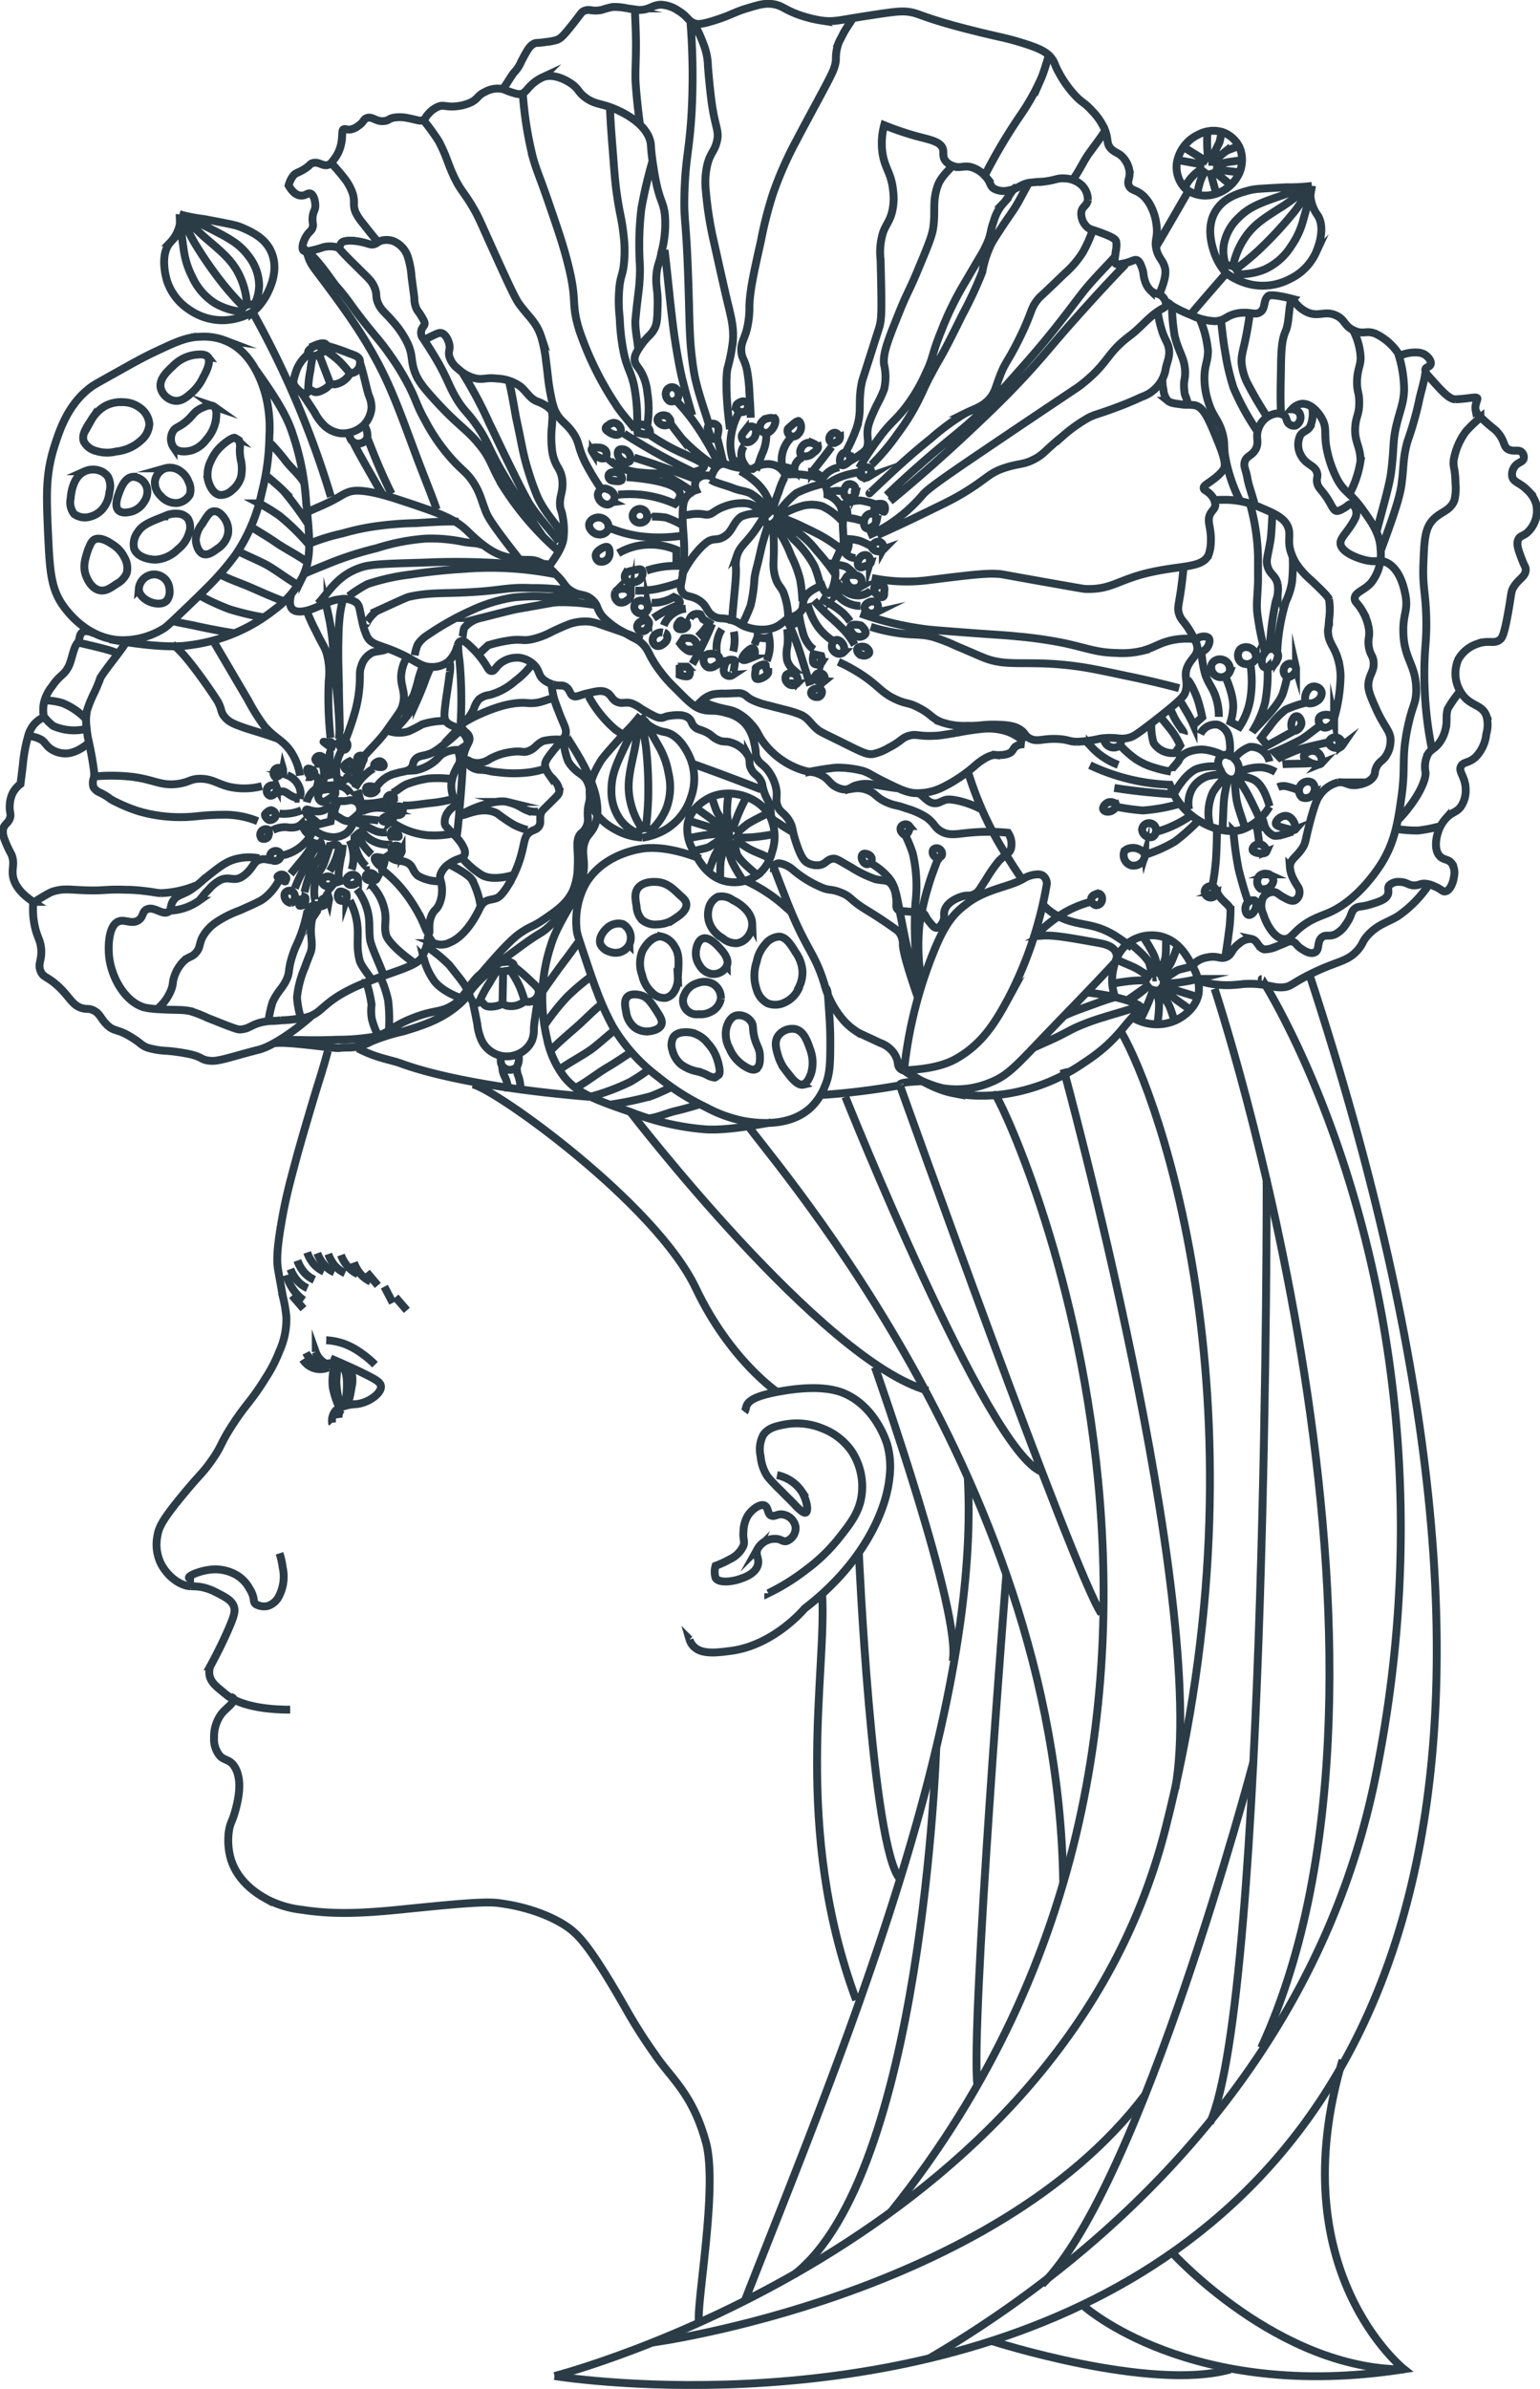 <svg id="Layer_1" data-name="Layer 1" xmlns="http://www.w3.org/2000/svg" viewBox="0 0 254.18 394.07"><defs><style>.cls-1{fill:none;stroke:#2b3c47;stroke-miterlimit:10;stroke-width:1.3px;}</style></defs><path class="cls-1" d="M173.09,178a3.78,3.78,0,0,1,1.36-2.09,4.44,4.44,0,0,1,2.55-.67,3.62,3.62,0,0,1,2.32.34,2.84,2.84,0,0,1,1,1M177.8,179a1.66,1.66,0,0,0-.09.86c.11.31.39.47.95.78a2.49,2.49,0,0,0,1.18.48c.47,0,.79-.3,1.3-.74s.64-.56.74-.9a1.46,1.46,0,0,0-.29-1.28,1.5,1.5,0,0,0-1-.53c-.48-.09-.58.11-1.44.14-.53,0-.6-.05-.79.06S178,178.48,177.8,179Zm-.51.5c0-.12,0-.23.05-.35l-.3,2-1.91.48a9.94,9.94,0,0,0-1.6-1.26,1.09,1.09,0,0,1-.26-.2c-.26-.28-.41-.75-.26-.92s.44.07,1.12.18a3,3,0,0,0,1.81-.12c.39-.2.78-.58,1.07-.48a.56.56,0,0,1,.17.11.54.54,0,0,1,.14.41m6.68-6.85a7.46,7.46,0,0,0-1.21.92,8.16,8.16,0,0,0-1.74,2.26m1.15-4a11.05,11.05,0,0,1-.7,1.54,10.33,10.33,0,0,1-1.23,1.75m-1.56-5.24a5.94,5.94,0,0,0-.6,1.66,6.28,6.28,0,0,0,0,2.68l.83.39a1,1,0,0,0,.88-1.17m-2.92-3.64c0,.74,0,1.35-.08,1.77a9.13,9.13,0,0,0-.09,1.73,6.16,6.16,0,0,0,.17,1m-2.3-.5a1.43,1.43,0,0,1,.33.54,1.27,1.27,0,0,1,0,.7l.93-.47a4.12,4.12,0,0,0,.1-.76,5,5,0,0,0-.28-1.9m11.41,7.58a6,6,0,0,0-2-.43,6.22,6.22,0,0,0-2.88.6m5.64.52a.77.77,0,0,0,.92-.15,1.66,1.66,0,0,0,.2-1.08s-.91-.31-1.25,0A.86.86,0,0,0,187.93,180Zm-2-2.18c-.42.1-.89.19-1.4.26a14.86,14.86,0,0,1-2.41.12,2.23,2.23,0,0,0-.13-.71,2,2,0,0,0-.56-.8l.94-.27m4,6.51a4.19,4.19,0,0,1-1.6-.14,15.91,15.91,0,0,1-1.63-.77c-.52-.24-.94-.41-1.21-.51.05-.27.11-.53.16-.8l.92.06c.69.06,1.37.12,2,.2m1.64,4a5.49,5.49,0,0,1-2.5-.59,5.55,5.55,0,0,1-2.27-2.14m1.08,6.28a6.42,6.42,0,0,1-1.19-1.63,6.54,6.54,0,0,1-.71-3.18l.47-.45a9.22,9.22,0,0,0,.57,1.13,9.58,9.58,0,0,0,1.78,2.19m3.3-5.53c.1-.22-.19-.66-.57-.76s-1.09.38-1,.64.61.28.76.29S187.1,181.25,187.21,181Zm-2.59,9.65c.14-.28-.16-.85-.63-1a.82.82,0,0,0-1,.32.65.65,0,0,0,.09.62C183.46,191.07,184.44,191,184.62,190.66Zm-4-1.62a6.69,6.69,0,0,0,.31-2.22,6.6,6.6,0,0,0-.64-2.61m-1.51,7.42a6.16,6.16,0,0,1-.31-2,22.22,22.22,0,0,1,.52-3.15c.1-.67.14-1.22.17-1.56m-4.6,9.08a7.46,7.46,0,0,1-.11-1.55,7.88,7.88,0,0,1,.4-2.22c.36-1,.58-.88,1.14-2.08,0,0,.22-.48,1-3,.07,0,1-.45,1.36-.09.15.15.24.43-.08,1.47a10.93,10.93,0,0,1-1.28,2.74m-5.74,2.85c.13-.35.34-.88.63-1.5.4-.88.52-1,1.13-2.18a18.47,18.47,0,0,1,1.55-2.85,9.06,9.06,0,0,1,.93-1.07,2.64,2.64,0,0,1,.25,1.08,3,3,0,0,1-.79,1.88c-.59.74-1.36,2.17-2.11,5.27m-2.3-3,1.43-1.74a23.06,23.06,0,0,0,1.43-1.83,12.36,12.36,0,0,0,1.14-2.18m-6.93-1.48a4.48,4.48,0,0,1,2.3-.48,3.67,3.67,0,0,0,1.67-.05,2.47,2.47,0,0,0,.83-.52,3.22,3.22,0,0,0,.63,1.29,2.89,2.89,0,0,0,.78.69,6.62,6.62,0,0,1-.93,1.2,7.28,7.28,0,0,1-3.47,2m-.73-6.85a6.31,6.31,0,0,0,1.47,0,7,7,0,0,0,2.17-.55m-2.35-5.79a3.48,3.48,0,0,1,1.42,1,3.43,3.43,0,0,1,.81,2c-.07.3-.13.6-.2.89a4.62,4.62,0,0,1-1.17-.39c-.81-.4-1.14-.86-1.72-.82a1.41,1.41,0,0,0-.66.24m9,15.24a.92.92,0,0,0,.09-1.08,1.09,1.09,0,0,0-1.66,0,.83.83,0,0,0-.05.81A1.08,1.08,0,0,0,177.37,191.57Zm2.86-18.77a.79.79,0,0,0,.57-.74c0-.46-.6-.93-.6-.93s-.86.4-.91.85A.87.87,0,0,0,180.23,172.8Zm-3.44,21.14c-.07-.24-.91-.33-1.14,0s.07,1.06.07,1.06C175.33,195.3,176.94,194.42,176.79,193.94Zm4.81-3.23A.86.86,0,0,0,181,190a1,1,0,0,0-1,.24.76.76,0,0,0,.63,1.37A1,1,0,0,0,181.6,190.71Zm-8.79,3c-.14-.07-.51.17-.69.22l-.09,0c0,.22,0,.44-.09.66s-.08.3,0,.35.48,0,.71-.22S173,193.76,172.81,193.67Zm2,2.15c.08-.12-.07-.28-.05-.79,0-.12,0-.16,0-.2-.19-.2-1.39.32-1.35.69S174.66,196.11,174.84,195.82Zm4.84-2a1.39,1.39,0,0,0,0-.9s-.77-.51-1.12-.33a1,1,0,0,0,0,1.4A.84.84,0,0,0,179.68,193.81Zm-2.46-24.94c.1-.08-.06-.35,0-.81a.14.14,0,0,0,0-.09c-.06-.19-.62,0-1.23-.12,0,0-.06,0-.07,0S177,169,177.22,168.87Zm1.61.19a.72.72,0,0,0,.7.05.88.88,0,0,0,.11-1.3.84.84,0,0,0-1.1,0A.92.92,0,0,0,178.83,169.06Zm-5.06,4.62c.12,0,.13-.23.5-.58.1-.09.13-.11.14-.16.05-.29-.88-.83-1.13-.62S173.48,173.7,173.77,173.68Zm-7,9.83a.84.84,0,0,1-1.07.28.92.92,0,0,1,1-1.47A.86.86,0,0,1,166.76,183.51Zm1.27-3.37a.92.92,0,0,0-.77-1s-.48,0-1,.67c-.12.15.23.8.66.95A1,1,0,0,0,168,180.14Zm1.55,10.74c-.16.07-.29-.23-.89-.53-.25-.13-.37-.15-.38-.23s.36-.4.73-.37a.77.77,0,0,1,.59.34C169.81,190.39,169.74,190.81,169.58,190.88Zm12.93-20a.55.55,0,0,0-.1-.62.6.6,0,0,0-.9.17.56.56,0,0,0,.16.68A.59.59,0,0,0,182.51,170.83Zm-7.4.61a.79.79,0,0,0,.74-1,.72.72,0,0,0-1.3.26A.67.67,0,0,0,175.11,171.44Zm-5.93,1.08a.69.69,0,0,0-.6-.41.83.83,0,0,0-.83.45.86.86,0,0,0,.24,1.08C168.43,173.82,169.32,173,169.18,172.52ZM167,176.91c.56.15,1.38-.76,1.17-1.28a.87.87,0,0,0-1.05-.39.91.91,0,0,0-.62,1A.83.83,0,0,0,167,176.91Zm1.66,10.32a.89.89,0,0,0-.12-1,.94.94,0,0,0-1.31.15.89.89,0,0,0,0,1.09A1,1,0,0,0,168.67,187.23Zm1.87,7.38c.34-.06.61-.53.62-1a1,1,0,0,0-.64-1,.91.91,0,0,0-1.05.47A1.22,1.22,0,0,0,170.54,194.61ZM185.79,172c.11-.22-.19-.66-.56-.76s-1.1.39-1,.64.6.28.76.3S185.68,172.28,185.79,172ZM184.63,176c0-.26-.44-.56-.85-.63-.1,0-.63-.1-.84.23a.66.66,0,0,0,.11.79A1.18,1.18,0,0,0,184.63,176Zm2.88,1.24a.69.69,0,0,1-.58.73.6.6,0,0,1-.58-.19.74.74,0,0,1,.5-1A.63.63,0,0,1,187.51,177.2Zm.76,6.43c-.06.08-.21,0-.73,0-.34,0-.41,0-.5,0a.79.79,0,0,1,.2-1C187.65,182.41,188.41,183.44,188.27,183.63Zm-2.73,5c.45-.16.49-1.84.4-1.37,0,0-1.38-.46-1.6-.14S185.12,188.74,185.54,188.59Zm3.22-2.47c.14-.28-.16-.85-.63-1a.81.81,0,0,0-1,.32.65.65,0,0,0,.09.61C187.61,186.53,188.58,186.48,188.76,186.12Zm136.7-15.84a1.36,1.36,0,0,0-1.26-.08,1.34,1.34,0,0,0-.66,1,2.29,2.29,0,0,0,.39,1.41,2.7,2.7,0,0,0,.86,1.24,1.55,1.55,0,0,0,1.4.23,1.48,1.48,0,0,0,.71-1,2.38,2.38,0,0,0-.64-2.28A2.2,2.2,0,0,0,325.46,170.28Zm10.4,12.47c-.25.06-2.53.92-3.16.67a2.79,2.79,0,0,1-1.57-1.82l-1.14.87c.1.39.27,2,.37,2.4m-4.31-2.13a55,55,0,0,0,.86,6.25c.34,1.43,1.09,4,1.51,5.15m-5.12-11.79c.08.87-.06,3.75-.12,4.86a39.7,39.7,0,0,1-.62,4.61m14.22-15.9a14.86,14.86,0,0,0-2-.64,2.4,2.4,0,0,0-1.38.14m5.53-3.95c-.88.1-3.89.08-4.78.18m6.3-6.4c-.85.52-2.38,1.86-3.34,2.38-1.49.78-2.92,1.45-4.27,2l.9.92c.79-.38,1.64-.76,2.54-1.12,1.44-.58,4.3-1.11,5.56-1.46m-6.92-10.7a28.26,28.26,0,0,1-.73,2.75c-.82,2.15-3.91,5-4.9,6.13m6.76,0c-1.1.57-3.32,1.85-4.42,2.41l-1-1.27c.32-.45.8-1.1,1.4-1.85a12.57,12.57,0,0,1,2.67-2.82,19.51,19.51,0,0,1,3.39-1.14M320.29,181a32.55,32.55,0,0,1-3.89,3.47,23.3,23.3,0,0,1-4.94,2.2m1.85-3.8a15.2,15.2,0,0,0,2.77-1,18.63,18.63,0,0,0,3.05-1.76M307,178.79a36.1,36.1,0,0,0,4.09.56,28.59,28.59,0,0,0,6.18-1.13m-9.95-9.65a16.79,16.79,0,0,0,2.58,2.29,11,11,0,0,0,3.31,1.49,16.57,16.57,0,0,0,2.54.59m-1.76-9c.29.3,1.51,1.81,1.81,2.2a12.27,12.27,0,0,1,1.47,2.49l-.86,1.24a3.73,3.73,0,0,1-3.52-1.63,9.22,9.22,0,0,1-.38-3.24m-10.15,6.88a33.45,33.45,0,0,0,13.2,3.23l.69,1.58c-1.14-.07-2.3-.16-3.49-.27-2.22-.2-4.35-.47-6.37-.78m9.23-13c.33.65.24.47.43.88.83,1.86,1.95,2.79,1.82,3.22m.61-9a8.49,8.49,0,0,1,1,1.7,15.12,15.12,0,0,1,1.06,3c.17.62.28,1.15.36,1.53l-1.44,1.28a19.71,19.71,0,0,0-1.07-2.08c-1-1.68-.64-1.11-1.1-1.82m3.49-8.3a17.39,17.39,0,0,0,.64,3.93c.53,1.46,1.08,2,1.59,3.3a10,10,0,0,1,.63,3.63m5.21-8.72a18.72,18.72,0,0,1,0,5.69,11.75,11.75,0,0,1-1.79,4.65l-1.48-.78a9.64,9.64,0,0,0,.42-2.22c.14-1.95-.94-4.48-1.32-5.39m7-1.36a26.15,26.15,0,0,1-.38,5.67,16.81,16.81,0,0,1-2.18,5m-5.75,26.35c.49,1.39,2.17,2.14,2.2,2.95a27.08,27.08,0,0,1-.31,3.94c-.1.89-.48,3.35-.55,3.88m38.7-43.8a18.53,18.53,0,0,0-2,2.86c-.36,1.35,0,1.88-.37,3.39a6,6,0,0,1-.92,2.06c-.77,1.1-1.39,1.1-1.93,1.92a4.6,4.6,0,0,0-.43,3.07c.08,1.51-1.56,4.77-4.53,7.85m13.58-66.38a22.78,22.78,0,0,0-2.41,2.32,11.12,11.12,0,0,0-2,4.72c-.12,1.27.26,1.24.3,3.8a8.26,8.26,0,0,1-.18,2.79c-.64,1.73-2.18,1.86-3.46,3.16-1.43,1.45-1.51,3.43-1.66,7.38s.41,4.74.48,9.14c.05,2.91-.17,4.17-.27,6.43A62.86,62.86,0,0,0,358.76,169m-1.06-61.81c0,.91-.77,3.26-1.09,4.94a54.63,54.63,0,0,1-1.82,6.31c-.8,2.85-.57,3.91-1,7.16-.33,2.46-1.84,6.59-3.42,10.88m3-32.1a19.9,19.9,0,0,1,.85,5.64c-.09,2.15-.63,3.23-1.16,5.36-.81,3.16-.42,3.89-1,8.31-.25,2-1.5,6.24-2.4,9.73m-3.8-33.17a10.56,10.56,0,0,1,1.14,3.85c.23,1.72-.54,2.29-.55,4.62,0,1.65.38,1.67.36,3.39,0,1.94-.51,2.17-.65,3.87-.21,2.63.88,3.23.86,5.75a17.26,17.26,0,0,1-1.83,5.45m-9.49-32.16c-.52.61-.42,3.86-1,5.17s-.75,2.65-.8,5.72c0,1.74-.16,5.16,0,7.78m-5.12-16.38c-.11.76-.41,2.73-.68,4-.47,2.3-.78,3-.7,4.28a9.78,9.78,0,0,0,.82,3,61.41,61.41,0,0,0,3.35,5.76M324,98.52c.14,1.16.35,3.38.7,5.29a37.4,37.4,0,0,0,1.37,5.83,40.93,40.93,0,0,0,4,7.25m-9.6-18.66a16.78,16.78,0,0,1,1.38,5.28c0,1.67-.5,2.26-.58,4.09a12.4,12.4,0,0,0,.57,4.15c.79,2.75,1.78,3,2.44,5.56.4,1.58.12,1.83.42,3.71a26.26,26.26,0,0,0,2.34,7.06M315.9,96.16a33.4,33.4,0,0,0,.43,4.81c.67,2.85,1.69,3.67,1.75,6.09,0,1.34-.27,1.3-.17,2.68.12,1.53.14.58.71,2.8m17.21,25a26.66,26.66,0,0,1-.13,4.25,11.72,11.72,0,0,1-1,3.1,33.37,33.37,0,0,0-1.44,8.79m-.76-23.36c-.08.73-.13,3.28-.36,4.61-.45,2.65-.74,3.13-.47,4.11.4,1.43,1.32,1.47,1.67,2.94a5.48,5.48,0,0,1-.3,2.88,48.87,48.87,0,0,0-1,8.11m-3.26-24.22a35.18,35.18,0,0,1,1.33,8.82c0,.9,0,2.45,0,4.06-.11,2.83-.32,3.89-.06,5.62a46.51,46.51,0,0,0,1.15,5.72m28.87,29a23.55,23.55,0,0,1-3.55.69,21.58,21.58,0,0,1-3.71-.29m-33.1,24.85a15.25,15.25,0,0,0,6.58.9c.93-.06,1.3-.17,2.42-.18,2.9,0,3.82.71,5.54.58,1.33-.11,1.33-.58,4.36-2.1,4.62-2.33,6.18-2,8-4.1.94-1.1.64-1.34,1.7-2.47,1.6-1.69,3.07-2,4.79-3a19.26,19.26,0,0,0,5.18-5.23m-56.47-23.59.54.54a11.09,11.09,0,0,0,2.51,2.17,11.77,11.77,0,0,0,2.18,1.09m7.83-76.4c1,.43.3.33,2,1.21a21.72,21.72,0,0,0,2.22,1,9.81,9.81,0,0,0,3.88,1c1.84-.06,1.81-1,4-1.34,2-.26,2.72.46,3.58-.21s.37-2,1.32-2.66c0,0,.55-.34,4,.56a5.26,5.26,0,0,0,2.53,2.25c1.76.68,2.71-.32,4.44.39s1.39,1.81,3.19,2.59c1.56.66,1.91-.12,3.48.49a9.44,9.44,0,0,1,4,3.64,6.13,6.13,0,0,1,2.92-.54,2.7,2.7,0,0,1,1.17.32c.61.37,1.19,1.12,1,1.63s-.72.37-.86.79.29.9.5,1.14c2.25,2.54,3.38,3.8,4.41,3.84a21.29,21.29,0,0,0,2.16-.19c.93-.11,1.31-.18,1.48,0s-.45,1-.27,1.94a2.21,2.21,0,0,0,.82,1.19c2,1.92,2.28,1.85,2.92,2.64,1.17,1.42.8,2.32,1.76,2.72s1.64-.11,2.16.47a1.13,1.13,0,0,1,.28,1c-.15.63-1,.6-1.51,1.35a2.14,2.14,0,0,0-.39,1.6c.21,1,1.28,1,2.49,2.25a5.18,5.18,0,0,1,1.48,2.35,4.89,4.89,0,0,1-1.48,4.66c-.74.63-1.18.5-1.47,1.11-.38.78,0,1.76.54,3.21s.68,1.31.67,1.81c0,1.17-1.16,1.46-2,2.88-.46.74-.3.91-.91,4.25-.67,3.72-1,4.13-1.33,4.4-1,.8-1.84,0-3.76.7a5.72,5.72,0,0,0-3.1,2.52,5.85,5.85,0,0,0,.7,5.91c1.42,1.89,3.18,1.56,3.9,3.41a5.37,5.37,0,0,1,0,3,6.4,6.4,0,0,1-1.76,3.83c-1.18,1.08-2.09.73-2.46,1.6s.76,1.68.81,3.68a4.74,4.74,0,0,1-.82,2.94c-.77,1-1.46.8-2.52,2a6,6,0,0,0-1.22,2.18c-.13.41-.83,2.68.26,3.91.69.77,1.46.43,2.06,1.31a2.89,2.89,0,0,1,.33,2c-.11,1-.63,2.43-1.48,2.55-.46.06-.53-.34-1.81-.87a4.26,4.26,0,0,0-1.57-.42c-.77,0-.83.24-1.57.29-1.13.06-1.34-.57-2.57-.57a2.16,2.16,0,0,0-1.71.57c-.34.49,0,.88-.21,1.5-.3.8-1.27,1.13-2.66,1.57-1.89.6-2.21.26-2.86.82s-.4,1.1-1.37,2.46a4.63,4.63,0,0,1-1.76,1.69c-1.08.5-1.57,0-2.21.5-.91.71-.36,2.06-1.16,2.49s-1.81-.29-2.17-.51c-.95-.58-.9-1.07-1.56-1.24s-.76.12-2.34.69a5.34,5.34,0,0,1-2.32.59c-1.07-.27-1.05-1.5-2.1-1.72a2.76,2.76,0,0,0-2,.73c-1.39,1-1.14,1.8-2.15,2.25s-1.42-.31-3.16.06a4.15,4.15,0,0,0-1.84.76,10.61,10.61,0,0,0-.88.94M284.3,179.09c-2.12-1.11-4.9-1.77-5.79-1.48s-1.09.6-1.85.55c-.93-.06-1.63-1-2.39-1.56m-3.7-.91c-3.9-.53-4.84-1-6.58-.54-1,.26-.43.23-2.17.94m67.7-47.16c0-.59-1-3.23-1.15-4.31-.27-1.54-.68-2-.46-2.77.3-1.07,1.19-.92,1.83-2.12s-.15-2,.49-3.49a3.7,3.7,0,0,1,2.69-2.33,1.9,1.9,0,0,1,1.58.34c.41.41.23.92.73,1.34a1.22,1.22,0,0,0,1.06.28,1.52,1.52,0,0,0,.63-2.13,1.57,1.57,0,0,0-1.23-.57,2.73,2.73,0,0,1,1.56-.89c1.56-.2,2.91,1.47,3.48,2.58.71,1.37.33,2.07.61,4.23a18.89,18.89,0,0,0,1.74,5.43c1.3,2.52,2.13,2.18,4.28,5.18,1.59,2.22,2.95,4.12,3,6.82a7.51,7.51,0,0,1-1.61,5.3c-1.19,1.29-2.65,1.52-2.69,2.56,0,.65.55.75,1.34,2.17a8.42,8.42,0,0,1,1,2.82c.21,1.44-.23,1.61,0,3s.67,1.37.78,2.45c.15,1.51-.66,2-.84,3.51-.13,1.11.3,2.09,1.16,4.05,1.49,3.41,2.65,3.94,2.47,5.7a4.53,4.53,0,0,1-1,2.63c-.47.52-1,.75-1.34,1.54s-.12.83-.36,1.33c-.63,1.32-2.67,1.55-2.89,1.58-1.56.16-1.75-.61-3.05-.43A5.11,5.11,0,0,0,340.2,177c-.26.36-.58.87-1.39,3.78-1,3.74-.77,3.8-1.35,4.73-1,1.57-2.07,1.89-2.09,3.16a4.94,4.94,0,0,0,.59,2c.52,1.1,1,1.37,1,2.12a1.53,1.53,0,0,1-.71,1.37c-.49.24-1.08,0-1.83-.43-1-.52-1.11-.87-1.68-.93a2.08,2.08,0,0,0-1.77.88,3.16,3.16,0,0,0,0,2.75c.49,1.64,1.89,4.2,3.56,4.13.82,0,1.18-.66,2.21-1.59,2-1.76,3.7-2.13,5.32-2.87,4.57-2.11,7.74-6.94,8.35-7.9,2.35-3.72,2.84-7.25,3.41-11.35.67-4.91-.08-6.11,1-11.25.82-3.84,1.38-3.84,1.4-6.06,0-4.27-2.05-5.08-2.13-9.67-.06-3.07.86-3.51.32-6.21-.18-.88-.86-4.27-3.22-5.27-1.12-.46-1.45.08-3.22-.3-1.58-.35-4.16-1.39-4.25-2.78-.07-1,1.26-1.9,2.39-4.09a2.08,2.08,0,0,0,.23-1.1c-.05-.54-.37-1.23-.83-1.3s-.51.33-1.48.81a2.11,2.11,0,0,1-.89.33c-.68-.06-.81-1-1.91-2.54-.79-1.12-1.17-1.27-1.35-2.06s.13-.93,0-1.59c-.28-1.37-1.72-1.31-2.6-2.86a3.59,3.59,0,0,1-.2-3.43c.47-.73,1.1-.64,1.61-1.42a5.32,5.32,0,0,0,.34-3.23m-47.83,77.93c-.89-1.26-1.56-2.33-2.51-3.83a55.56,55.56,0,0,1-4.74-9.14c-.58-1.41-1.07-2.79-1.69-4.71M309.35,202a36.55,36.55,0,0,0-3.05-2.13c-2.92-1.72-4.83-1.55-7.06-2.23a10.06,10.06,0,0,1-4.75-2.87m28.58-66.58a3.92,3.92,0,0,1,1-.07,14,14,0,0,1,6.47,1.28c2.4,1,4.06,1.77,4.58,3.36.42,1.3-.24,2.21.51,4.26a8.18,8.18,0,0,0,.86,1.73,13.7,13.7,0,0,0,2.46,2.69c1.82,1.74,2.73,2.61,2.88,3.12a11,11,0,0,1,0,3.33c-.1,1.67-.21,1.48-.17,2.08.11,1.74,1,2.28,1.61,4.29a10.6,10.6,0,0,1,.46,2.9,26.41,26.41,0,0,1-1.09,7.09m-30,19.5a1.16,1.16,0,0,0,.62-.9,1.16,1.16,0,1,0-2.29-.33A1.37,1.37,0,0,0,312.69,183.73Zm26.7-7.39a1.36,1.36,0,0,0-.26-1.57,1.41,1.41,0,0,0-1.85.31,1.48,1.48,0,0,0,.14,2.09A1.53,1.53,0,0,0,339.39,176.34Zm1.14-4.74c.37-.4.05-1.66-.81-2s-2,.26-2,.81,1,1,1.21,1.09S340.16,172,340.53,171.6Zm-10.94,22.62c-.35-.22-1,.07-1.25.46-.47.63-.26,1.7.19,1.86s.88-.33,1.11-.76S330,194.46,329.59,194.22Zm2.34-4.34a1.39,1.39,0,0,0-1.6.32,1.46,1.46,0,0,0,.26,2.06,1.66,1.66,0,0,0,2.11-1.35A1.27,1.27,0,0,0,331.93,189.88Zm4.31-7.38c.34-.37-.25-2.13-1.4-2.27-.9-.11-1.84.8-1.74,1.31.08.33.65.49,1.81.8C335.7,182.55,336.1,182.66,336.24,182.5Zm-29.58-4.14c-.13-.38-.79-.51-1.25-.35s-1,.82-.77,1.2.88.42,1.36.19S306.8,178.74,306.66,178.36Zm16.64,14.48a1,1,0,0,0-.74-1,1,1,0,0,0-1.21.82,1,1,0,0,0,.74,1A1,1,0,0,0,323.3,192.84Zm8.19-6.68c.17-.39-.4-1.29-1.13-1.29s-1.19.63-1.09,1,.93.56,1.38.54C330.88,186.45,331.37,186.43,331.49,186.16ZM337.27,165c0-.55-.35-1.2-.78-1.2s-.65.5-.69.58c-.35.65-.22,1.65.22,1.8S337.22,165.69,337.27,165Zm6.69,3.66a1.12,1.12,0,0,0-.83-1.34,1.09,1.09,0,0,0-1.32.7c-.07.5.54,1,1.07,1A1,1,0,0,0,344,168.63Zm-1.29-4.4c-.09-.41-.69-.64-1.05-.69s-1.19,0-1.44.55a1.23,1.23,0,0,0,.74,1.53C341.75,165.9,342.81,164.86,342.67,164.23Zm-2.62-3.09c.06,0,.82-.8.49-1.56a1.33,1.33,0,0,0-1.46-.68c-1,.24-1.52,2-1,2.58C338.49,161.87,339.48,161.68,340.05,161.14Zm-3.67-5.28a1.06,1.06,0,0,0-1.12-.76,1.14,1.14,0,0,0-.85.76,1.18,1.18,0,0,0,.48,1.43C335.49,157.5,336.55,156.61,336.38,155.86Zm-3.13-1.39a1.16,1.16,0,1,0-2-1.17c-.66.7-.69,2-.13,2.37S333,155.42,333.25,154.47Zm-3.51-.15a1.62,1.62,0,0,0-1.1-1.86,1.49,1.49,0,0,0-1.47.27,1.55,1.55,0,0,0,.11,2.13A1.66,1.66,0,0,0,329.74,154.32Zm-4.29,2a1.63,1.63,0,0,0-1.29-1.89,1.53,1.53,0,0,0-1.67.72,1.6,1.6,0,0,0,3,1.17Zm-5.67-5.08-.07.09m.63,1.63a.87.87,0,0,0,.41.11c.89,0,1.65-1.54,1.25-2.14-.26-.37-1-.37-1.47-.2a1.73,1.73,0,0,0-.75.51m-15.1,16.24a1.51,1.51,0,0,0,.36.89,1.64,1.64,0,0,0,2.27.22,1.2,1.2,0,0,0,.12-1m4,19.11c-.08-.63-.89-1-1.41-1.14s-1.61-.09-2,.56a1.77,1.77,0,0,0,1.15,2.26A1.88,1.88,0,0,0,311.46,186.63ZM332,178.72a8.67,8.67,0,0,1-4.43,3.75c-3.25,1.14-9-1.28-11.37-5.81m9.22-6.38a8.71,8.71,0,0,0-.12-3.07,2.86,2.86,0,0,0-1.78-2,2.72,2.72,0,0,0-2.93,1.54m3.57,3.43a9.19,9.19,0,0,0-3.27-.89c-.27,0-3,0-3.83,1.74-.24.53-1.4,1.56-1.36,1.89m10.52-2.17a5.53,5.53,0,0,1,2.52-1.88A3.12,3.12,0,0,1,332,171.3m1,1.7a6.18,6.18,0,0,0-2.17-.76,8.31,8.31,0,0,0-3.93.81m-3.13-.91a8.59,8.59,0,0,0-3.71.33c-2,.79-3.69,3.85-3.82,4.19m11.09-2.91a5.09,5.09,0,0,1,2.1.55c1.71.88,2.44,4,2.61,4.42m-5.43-5c.41.71,1.32,2.07,1.73,2.84.7,1.33,1.33,2.62,1.9,3.87m-4.05-6.36c.15,1.05.19,2.65.43,3.79.26,1.32.91,2.92,1.23,4.08m-2.77-7.72c-.08.54-.46,2.28-.53,2.84-.18,1.34-.19,3.83-.3,5.1m.15-8.7a8.23,8.23,0,0,0-2.59.25,4.8,4.8,0,0,0-2.28,1.61,4.9,4.9,0,0,0-.8,3.87m6.06-5.35a11.46,11.46,0,0,0-2.14,2.54,8.36,8.36,0,0,0-.54,5.19M178.86,278.12a1.67,1.67,0,0,0-.43.73,1.8,1.8,0,0,0-.06.73m2-8.35c.08.2.18,1.16.24,1.53a4.17,4.17,0,0,1-.08,1.54,23.68,23.68,0,0,1-.69,3.18m-2.18-6.3a10,10,0,0,0-.26,1.29,9.1,9.1,0,0,0,0,2.08,14.66,14.66,0,0,0,.92,2.95m3.22-58.9c3.21,1.66,5.27,1.81,7.17,2.51,5.93,2.16,16.68,4.3,31.06,5.48m38.52-.32A119.1,119.1,0,0,0,271,224.69m0,0c-.29-.6,3-.59,3.57-.7M245.4,425.19c14-35.88,39.09-94.78,36.8-135.84m48.52-82.19S365.48,260.54,349.45,339c-9.64,47.14-43.79,78.24-73.59,95.68m65.8-227M172.45,269.91a3.45,3.45,0,0,0,2,1.49,3.41,3.41,0,0,0,2.25-.18m-2.11-2.53a3.38,3.38,0,0,0,1.62,1.86,3.42,3.42,0,0,0,2.25.29M248.67,294c-.75-.34-2.08.63-2.76,1.66a5.33,5.33,0,0,0-.73,2.58c-.12,1.42.26,1.59,0,2.39a4.54,4.54,0,0,1-2.21,2.22,15.42,15.42,0,0,1-2.39,1.1,3.4,3.4,0,0,0,0,2c.54.89,2.7.63,4,.18.8-.27,2.47-.84,2.94-2.21.39-1.16-.47-1.71,0-2.76a3.24,3.24,0,0,1,2.94-1.66c.94,0,1.17.54,1.84.37a2.27,2.27,0,0,0,1.47-2.4,2.52,2.52,0,0,0-2.21-2c-.86-.09-1.25.46-1.84.18S249.31,294.34,248.67,294Zm.6,14.48a35.27,35.27,0,0,0,6.3-3.92,28.32,28.32,0,0,0,5.22-5c2.06-2.59,3.56-4.48,3.91-7.4A10.61,10.61,0,0,0,263,285a10.41,10.41,0,0,0-4.78-3.7,11.06,11.06,0,0,0-6.3-.65c-1.27.25-2.68.53-3.48,1.74a5.11,5.11,0,0,0-.43,3.48,7.26,7.26,0,0,0,1.08,3.26c.06.08.39.51.86,1l.33.35c.36.38.61.63,1,1l.86.87,1.31,1.3s1.5,1.75,2,1.53.22-2.06-.66-3.49a6.46,6.46,0,0,0-4.08-2.7m-73.43-8.63a2.65,2.65,0,0,1,.58-2,2.58,2.58,0,0,1,1-.6,7.55,7.55,0,0,1,2.39-.48c2-.17,4.13-1.74,4.1-2.88,0-.71-.92-1.2-2.32-1.91-1.83-.93-3-1.45-6-2.75m-.71-3a10.65,10.65,0,0,1,3.06.63,12.08,12.08,0,0,1,2.78,1.54,15.72,15.72,0,0,1,2.21,1.86m-11.39-1.95a3.38,3.38,0,0,0,1.85,1.64,3.33,3.33,0,0,0,2.26,0m-22.59,35.7c-2.28-.08.56-1.29,2.37-1.53a7,7,0,0,1,4,.52,5.74,5.74,0,0,1,2.81,2.62,4.28,4.28,0,0,1,.69,1.88.8.8,0,0,0,.46.71,2.79,2.79,0,0,0,1.78.23,3.09,3.09,0,0,0,1.88-1.58,7,7,0,0,0,.63-4.82,11.56,11.56,0,0,0-.52-2.3m67.68,14.22a2.71,2.71,0,0,0,1.1,1.49c1.37,1,4,.6,5.66.39,7.19-.9,12.24-7,12.24-7,9.28-7.1,13.4-15.67,14-21.59a13.81,13.81,0,0,0-.37-5.45c-.13-.42-1.9-6.24-7.14-8.46-1.82-.77-5.06-1.33-10.89-.25-6.17,1.14-4.94,2.54-5.53,3.33m-84.79,47c1.49.43-.89,1.88-1.56,2.84a6.32,6.32,0,0,0-1.2,3.88,4.28,4.28,0,0,0,1,3.05c.72.69,1.38.55,2.13,1.39a4.28,4.28,0,0,1,.83,1.76c.19.74.48,2.31-.37,5.55-.58,2.21-.87,2.1-1.11,3.51a10.93,10.93,0,0,0,.28,4.72c1.23,4.15,5,6.15,6.09,6.75a16.61,16.61,0,0,0,5.64,1.67c4.72.73,9.15.67,15.88,0,8.59-.86,14-1.42,16.5-1.12,6.72.84,11,3.4,12.44,4.73,1.14,1,3.09,2.95,8.53,12.48a84.75,84.75,0,0,0,4.92,7.76c2.68,4,6.19,6.4,8.43,14.53,2,7.35-1.61,26.59-1.15,29.65M176.59,219c-1.21,4.4-1.26,4.17-2.83,9.48-1.21,4.1-1.94,6.59-2.87,10.1-.73,2.72-1.42,5.45-2,8.93-.81,4.71-.69,6.3-.58,7.21,0,.13.2,1.17.44,2.53s.37,2.1.43,2.37a22.57,22.57,0,0,1,.56,3.37c0,.12,0,.24,0,.38a12.86,12.86,0,0,1-1.15,5.18,23.7,23.7,0,0,1-2.26,4.4c-2.38,3.86-3.19,4.22-5.43,7.66s-1.7,3.46-3.63,6.15c-1.47,2.07-1.75,2-4.83,5.75s-3.78,5.07-4,6.55a7.23,7.23,0,0,0,.5,4.34c.94,2,3,3.81,5,3.93a10.68,10.68,0,0,1,1.61.1,8.93,8.93,0,0,1,2.62.91c1.53.79,2.41,1.25,2.82,2.12s.22,1.67-1.21,4.84c-.61,1.35-1.48,3.15-2.62,5.24a3.05,3.05,0,0,0-.1,1.51c.22,1.05,1,1.74,2.22,2.72a14.07,14.07,0,0,0,1.2.91c1.05.68,3.89,2,9.88,2" transform="translate(-122.47 -45.66)"/><path class="cls-1" d="M237,49.54a20.44,20.44,0,0,1,1.53,3.27,10.43,10.43,0,0,1,.79,3.8s.2,2.7.55,5.48c.59,4.69,1.4,5.07.9,7-.42,1.64-1.06,1.74-1.57,3.8a13,13,0,0,0-.22,4.37,59.86,59.86,0,0,0,1.34,8.39c1.19,5.34,1.79,8,2.12,9.4.74,3.05,1.15,4.55,1,6.82a29.62,29.62,0,0,1-.9,4.58c-.36,1.94-.11,6.38.42,10M232.16,86.89c.5,4.2.9,8.42,1.13,10.3.25,2.16.41,3.48.72,5.4.52,3.26,1,5.41,1.16,5.94.45,1.82,1.2,4.5,1.57,5.65m-.31-64.92a113.26,113.26,0,0,1,.18,15.16c-.36,6.07-1,7.31-1.17,13.14-.13,4.62.27,3.74.63,14.23.26,7.5.13,10.1.9,15,.48,3.11,2.05,7.22,2.49,8.88M227.28,47.29c0,1,.17,3.73.16,5.69,0,2.58-.1,3.57-.09,5.4,0,1.42.39,5.24.74,7.78m2.1,6A77,77,0,0,0,228.34,80a49.1,49.1,0,0,0-.36,6c0,3.27.19,3,.09,5.31s-.35,3.08-.72,7.11c-.13,1.46.5,4.19.45,5m-4.65-40c.08,2.68.38,6,.52,7.9.24,3.18.36,4.81.72,7.11.45,2.91.72,3.39,1,6a20.58,20.58,0,0,1,0,5.23c-.22,1.44-.41,1.45-.63,2.88a23.66,23.66,0,0,0,0,5.58,34.45,34.45,0,0,0,.72,6c.58,2.43,1.08,2.78,1.61,5a29.33,29.33,0,0,1,.55,6.35m-.35,1c-.61-.86-2.29-2.62-3.25-4.18a53,53,0,0,1-5.93-12.07c-1.53-4.87-.2-4.53-2-11.43-.72-2.8-1.54-5.2-2.88-9.1-1.7-5-2.07-5.49-2.79-8A61.33,61.33,0,0,1,208.75,61M192.29,65.4A33.88,33.88,0,0,1,194.91,69c1.34,2.57,1.43,3.58,2.51,5.85,1.19,2.48,1.63,2.42,3.33,5.4.79,1.4.9,1.77,2.87,6.12,2.56,5.65,3.86,8.49,4.5,9.37,1.68,2.31,2.86,3,3.68,5.49a21.76,21.76,0,0,1,.81,4.14c.31,2.15.31,3.33.81,5.68a13.1,13.1,0,0,0,.54,2.07c.83,2.05,1.9,2.17,3.15,4.05,1.09,1.63.63,2.08,2,4.86a39.54,39.54,0,0,0,2.59,4.29M177.09,72.52c.36.34,1.53,1.65,2,2.29a8.52,8.52,0,0,1,1.6,2.79c.44,1.49-.08,1.88.52,3.18a8.36,8.36,0,0,0,1.06,1.6c.55.7,2.21,2.83,2.6,3.19m21.59,22.94c.58,2.28,1,5.19,1.26,6.39.88,4,1,5.35,1.85,8.16.65,2.18,1.29,3.75,1.48,4.22,1.11,2.72,3.38,5,4.31,6.55m-16.52-26.61a67.69,67.69,0,0,1,4.44,8.35c1,2,1.24,2.65,3.85,7.93,1.26,2.55,1.82,3.65,2.58,5,1.21,2.08,4.28,5.42,5.06,6.53M192.37,101.6c.55.79,1.85,2.82,2.72,4.41,1.4,2.56,1.57,3.48,2.73,5.41,1.26,2.1,1.69,2.06,3.26,4.3,1.71,2.43,2,3.67,3.55,6.52,1,1.84,5.16,8.78,7.41,11.86M178.41,86.61c1.05,1.22,2.35,2.45,3,3.1,1.73,1.76,2.4,2.2,2.89,3.41s.07,1.39.59,2.59,1.18,1.51,2.44,3a15.25,15.25,0,0,1,2.44,3.64c.89,2,.47,2.65,1.11,4.52.47,1.37,1.18,2.38,3.11,4.52,4.09,4.53,5.38,4.92,7.54,7.55s1.91,3.57,4.07,7.12a48.6,48.6,0,0,0,9.2,10.64M173.23,87.13C175.39,89,177,91.7,178,92.88c2.32,2.65,2.3,3.18,5.82,7.46,1.11,1.35,1.89,2.24,3,3.84.49.69,1.41,2,2.45,3.85,2,3.57,1.69,4,3.37,7a31.15,31.15,0,0,0,4.66,6.64c1.58,1.7,2.21,1.93,3.25,3.5,1.22,1.84,1.33,3,2.21,5.13.63,1.51,3.66,5.35,5.48,7.68m21.08-22.27a16.75,16.75,0,0,0,0-5.27,8.6,8.6,0,0,0-1-3.35c-.57-1-1.07-1.31-1.11-2.13,0-.37.06-.85.83-2,1.18-1.8,1.81-1.92,2.41-3,.48-.84.51-1.83.56-3.81.08-2.8-.36-3.16-.19-5.2.15-1.71.47-1.65.93-4.08a18.06,18.06,0,0,0,.46-5.76c-.25-2.22-.86-2.24-1.57-6-.24-1.28-.44-2.68-.47-2.88-.35-2.55-.2-2.6-.36-3.25-.89-3.57-6.12-5.47-6.68-5.66-1.7-.6-2.74-.55-4.17-1.67-1.08-.85-.94-1.24-2-2.05-.37-.27-2.79-2-4.91-1.2a7.13,7.13,0,0,0-2,1.39c-.67.68-1,1.28-1.66,1.39a2.74,2.74,0,0,1-1.12-.18c-1.06-.29-1.36-.52-1.85-.65a4.22,4.22,0,0,0-2.87.46c-1.33.61-1.11,1.14-2.41,1.77a7.7,7.7,0,0,1-3.06.65c-1.18,0-1.46-.28-2.23,0a4.44,4.44,0,0,0-1.66,1.2c-.57.63-.47.82-.84,1-.55.31-1,0-2.5-.28a6.34,6.34,0,0,0-2.32-.09c-.91.17-.85.45-1.57.56-1.45.21-2-.86-3-.47-.54.23-.39.62-1.39,1.3a2.83,2.83,0,0,1-1.2.56c-.68.11-.91-.17-1.21,0s-.12,1-.37,2.32a6,6,0,0,1-1.11,2.51c-.43.58-.64.88-1,1-.94.35-1.53-.58-2.6-.28-.5.14-.35.35-1.39,1s-1.41.57-1.85,1.12a4.93,4.93,0,0,0-.74,1.57c.44.76,1.1,1.61,2,1.67s1.13-.53,1.66-.31.8,1.42.75,2.12-.38.85-.45,1.81.2,1.07,0,1.66-.46.59-.9,1.21c-.59.84-1,2.15-.61,2.57.21.2.59.14,1.35,0a15,15,0,0,0,1.92-.54,4.45,4.45,0,0,1,2.68.15,1.41,1.41,0,0,1,.39-.92c.1-.1.39-.33,1.53-.31a9.41,9.41,0,0,1,1.76.23c1.25.28,1.39.48,1.92.39s.64-.41,1.31-.62a3.26,3.26,0,0,1,2,.08,4.22,4.22,0,0,1,2.3,2.38,14,14,0,0,1,.69,3.54c.31,2.29.46,3.44.46,3.45a4.06,4.06,0,0,0,.39,1.85c.2.38.34.45.76,1.15s.58,1,.54,1.31-.41.52-.54,1.07.08,1.24.46,1.39c.23.09.42-.06,1.08-.39.91-.44,1.36-.66,1.69-.61.73.12,1.22,1.14,1.38,1.84.2.92-.19,1.14,0,2a4,4,0,0,0,1.46,2.08,6.46,6.46,0,0,0,2.45,1.46c1.59.5,2-.1,4,.15a7,7,0,0,1,3.84,1.31c1,.82,1.56,2,2.76,2.46a5.75,5.75,0,0,1,1,.45,5.2,5.2,0,0,1,1.15.81c.5.54.38,1.27.29,2.78a17.52,17.52,0,0,0,0,3.82,7.18,7.18,0,0,0,.87,2.83,5.51,5.51,0,0,1,.63,1.28,4.9,4.9,0,0,1,.23,1.27c.11,1.77-.49,2.38-.4,3.87.05.84.24.66.46,2a11.74,11.74,0,0,1,.12,3.47c-.23,1.81-1.89,3.83-2.49,4.81m100.8-45c.32-.8,1.23-2.9,1-4.21-.31-1.55-1.09-1.68-1.46-3.3s.33-1.82,0-4.14a8.85,8.85,0,0,0-.73-2.57,6.52,6.52,0,0,0-1.34-2c-1.22-1.18-2-.86-2.44-1.71s.34-1.33,0-2.81a4.34,4.34,0,0,0-.73-1.58c-.82-1.12-1.56-1-2.31-1.83s-.29-1.45-1-3.18a10.13,10.13,0,0,0-2.07-3c-1.31-1.47-1.57-1.2-2.92-2.68a18.07,18.07,0,0,1-2.44-3.42c-.88-1.55-.7-1.71-1.22-2.44-.78-1.09-1.9-1.73-5-2.68-2.5-.78-3.49-.9-6.83-1.71-1.52-.38-3.51-.86-6-1.59-4.45-1.32-4.38-1.64-6.09-1.83-1.3-.15-3.18.15-6.94.73-4.27.66-5.16,1-7.19.73a20.65,20.65,0,0,1-3.9-1c-2.3-.85-2.61-1.48-4.14-1.71-1.33-.2-2.35.11-4.39.73s-2.5,1.09-5.24,1.95c-2.21.7-2.78.66-3.29.49-1.11-.37-1.11-1.14-2.68-2.07a5.57,5.57,0,0,0-2.8-1c-1.58,0-1.93.91-3.78.86l-1.83-.25a9.84,9.84,0,0,0-2.43-.24,13.73,13.73,0,0,0-1.83.49c-1.64.32-1.9-.21-2.8.12-.61.22-.56.5-2.44,2.8-1.13,1.4-1.5,1.73-2.07,2a8.9,8.9,0,0,1-1.83.36c-1.64.25-1.57.08-1.95.25-.8.34-1.26,1.24-2.19,3a5.64,5.64,0,0,1-1.1,1.71c-.44.43-1.59,2.54-1.91,2.7M265.75,134a24,24,0,0,0,3.49-1.84,26,26,0,0,0,5.63-5c1.09-1.19,5.14-3.92,13.25-9.4,3.82-2.58,7.87-5.29,7.87-5.29,4.36-2.92,4.39-2.92,4.93-3.34,4.66-3.68,4-5,7.92-8,2-1.45,3.46-3.54,5.63-4.64a.88.88,0,0,0,.38-.37c.21-.44-.11-1.1-.49-1.5-.64-.69-1.17-.34-1.94-1a3.57,3.57,0,0,1-1-1.72c-.3-.88-.12-1.18-.49-2.12-.27-.7-.4-1-.75-1.19-.5-.22-.88.25-2.2.52-.73.15-1.17.24-1.41,0s-.11-.59.07-2.08a4.41,4.41,0,0,0,.06-1.55c-.14-.34-.44-.64-2.28-1.34s-2-.59-2.48-1a3,3,0,0,1-1-2.49c.16-1,.93-1,1.08-2a3.31,3.31,0,0,0-1.14-2.56,4.39,4.39,0,0,0-2.76-1c-1.19-.08-1.34.29-3.49.54a23.9,23.9,0,0,0-2.41.2c-1.58.37-1.72,1-3.16,1.21a3.39,3.39,0,0,1-2.55-.27c-.69-.46-.5-1-1.27-1.88a5,5,0,0,0-2.55-1.68c-1.29-.3-1.77.31-3-.2a2.49,2.49,0,0,1-1.21-.87c-.5-.72-.19-1.31-.4-1.95-.38-1.16-2.07-1.47-4.1-2a49.81,49.81,0,0,1-5.57-1.88,11.51,11.51,0,0,0-.27,4.7c.41,2.54,1.48,3.24,1.75,6.19a9.68,9.68,0,0,1-.2,3.49c-.41,1.54-1,2-1.48,3.36a10.94,10.94,0,0,0-.4,4.44c.23,8.73.15,9.68-.14,10.89,0,.08-.46,1.46-1.34,4.24-1.56,4.89-1.54,4.78-1.61,5.11-.7,3.46.09,4.57-.87,7.53a26.79,26.79,0,0,1-1.81,4m5.21,13.7c1.43-.65,3.46-1.57,5.87-2.72,4.1-2,6.15-2.94,7.79-3.91,4.6-2.69,4.56-3.57,7.48-4.52,2.31-.75,3-.43,4.95-1.48,1.51-.84,1.56-1.32,4.45-3.66a25,25,0,0,1,4.33-3.1c1.23-.62,1.35-.48,4.7-1.73,2.3-.86,3.39-1.4,4.14-1.73a5.9,5.9,0,0,0,3.9-4.53c.13-1,.85-2.19.49-3.65-.2-.83-.55-1.16-1-2.43a20.56,20.56,0,0,1-.8-3.38M266.36,141c.45.09,1.12.22,1.95.33a28.44,28.44,0,0,0,7.62,0c6.17-.77,9.25-1.15,11.24-1,.49,0,.48.05,9.07,1.57,3.34.59,5,.88,5.2.9,4.83.23,5.53-1.76,12.2-3,4.36-.83,7.36-.61,8.29-2.58a6.29,6.29,0,0,0,.39-2.3c.1-2.32-.75-3.29-.06-4.54.33-.6.75-.77.79-1.4a2.48,2.48,0,0,0-.62-1.57c-.64-.81-1.26-.81-1.29-1.23s.53-.64,1.46-1.35a8.24,8.24,0,0,0,1.79-1.68c.34-.55.45-1.37-.9-4.65-1.55-3.81-2.36-5.71-3.86-6a10.48,10.48,0,0,0-1.24-.07m0,0c-.29,0-.67,0-1.16-.1-1.33-.15-1.68-.3-2-.56a3.07,3.07,0,0,1-.73-1.79,7.72,7.72,0,0,1-.17-1.74m-53.48,46.6a27.85,27.85,0,0,1,3.84,2.11c2.92,1.93,3.25,3,5.7,4.1,1.77.81,2,.43,3.72,1.36,2,1,2.08,1.71,3.72,2.36a11.13,11.13,0,0,0,4.29.62c2.2.06,2.41-.26,5-.19,2,.06,3,.29,3.81.86s.64.89,1.38,1.34c1.36.82,2.3-.06,5.15.19,1.48.13,1.38.38,2.72.43a19.93,19.93,0,0,0,3.91-.53c2.8-.36,3.05.29,4.72-.14.67-.17,1.1-.4,4-2.63,4.82-3.75,5.14-4.31,5.34-5,.52-1.8-.47-2.54.42-4.3.63-1.23,1.48-1.61,1.53-2.77,0-.4-.06-.82-.76-2.1-1.35-2.48-1.86-2.41-2.24-3.54s-.05-1.48.38-4.73c.2-1.55.29-2.45.35-3.3m-61.75,34a42,42,0,0,1,4.38-.69,16.8,16.8,0,0,1,4.26.49c1.14.32,1.21.56,3.3,1.61,2.61,1.3,3.91,1.95,5.31,2.09a9.26,9.26,0,0,0,4.91-1.05,24.26,24.26,0,0,0,5.23-3.54c.11-.1,2.11-1.84,3.38-1.69a5,5,0,0,0,.9,0,3.43,3.43,0,0,0,1.27-.27c.74-.34.58-.82,1.21-1.2a2.29,2.29,0,0,1,1.38-.29M253.26,182.9c-.22-.15-1.31-.79-1.72-1.06-1.22-.84-1.31-.8-1.52-1.05-.54-.64-.12-1-.57-2.49-.28-.9-.47-.84-.86-2s-.19-1.12-.48-1.72c-.5-1.07-1.08-1-1.62-2s-.06-1.31-.57-2.29a4.8,4.8,0,0,0-2.67-2.1c-1.09-.39-1.24,0-2.28-.48s-.9-.77-2.1-1.34c-1-.45-1.3-.36-1.81-.86s-.36-.88-.86-1.33c-.78-.72-2.06-.58-2.95-.48-1.21.13-1.09.42-1.81.38-.27,0-.77-.07-3.15-1.52a6.33,6.33,0,0,0-1.52-.86c-1.09-.33-1.43.09-2.29-.19-1.15-.39-1-1.3-2.1-1.72-.7-.27-1.39-.12-2.76.19-1.6.35-2,.76-2.57.48s-.45-1.05-1.24-1.53c-.63-.38-.95,0-2.1-.38m0,0a4.22,4.22,0,0,1-1.52-.77c-.85-.71-.64-1.32-1.34-2.19a4.2,4.2,0,0,0-2.66-1.43,4.44,4.44,0,0,0-3.05.86c-.89.67-1,1.36-1.53,1.33s-.53-.48-1.43-1.72a14.47,14.47,0,0,0-1.71-2c-.92-.88-1.38-1.32-1.81-1.24s-.52.34-.68.75m0,0a5.48,5.48,0,0,1-1.52,2.68m0,0a4.3,4.3,0,0,1-2.76.86c-1.54,0-2.18-.68-4.38-1.81-4-2-5.41-1.59-6.29-3.25a12.64,12.64,0,0,1-.86-2.86c-.38-1.63-.33-2.17-.86-2.67a3.49,3.49,0,0,0-2.76-.57,6.07,6.07,0,0,0-2.32.7m0,0c-.36.16-1.17.46-1.4.54,0,0-5.61,2.76-4.3-2.07m3-13.7c.42-.22,1-.46,1.85-.83m0,0,.45-.2c2.84-1.31,3-1.7,4.09-2.1.75-.28,2.4-.74,8.39,1.24s8.88,2.93,11,4.87c1.08,1,3.49,3.55,6.19,4.39a19.56,19.56,0,0,0,1.91.47c2.07.38,2.53,0,3.71.39a7.34,7.34,0,0,1,3,2.1c1.65,1.55,1.41,2,2.57,2.76,1.55,1,2.22.42,3.43,1.44s.67,1.52,1.91,2.95a13.06,13.06,0,0,0,3.24,2.39c2.13,1.33,2.34,1.16,3.14,1.91,1.08,1,1,1.6,2.19,3.44a23,23,0,0,0,3.34,4c2,2,2.94,3,4.19,3.43,1.56.52,2-.05,4.39.67a6.06,6.06,0,0,1,2.85,1.62,6.15,6.15,0,0,1,.71.95,7.6,7.6,0,0,1,.91,2.49c.38,1.68.09,1.61.38,2.29.47,1.07,1.08,1,2,2.29a7.66,7.66,0,0,1,1.14,2.48c.4,1.62-.13,2,.29,3.15s1.13,1.08,2,2.58c.62,1.09.3,1.27,1.14,3.72.78,2.28,1.26,2.72,1.62,3a3.2,3.2,0,0,0,2.19.48c1-.18,1.09-.77,1.91-1s1.17.2,3.24,1.34a19.31,19.31,0,0,0,4.1,2c1.25.27,1.86.07,2.47.67a3.74,3.74,0,0,1,.86,2.1c.23,1.3-.12,1.76.29,2.2.11.12.31.27,2,.38s1.89,0,2.28.29.27.58,1,1.43c.43.54.79,1,1.24.95s.83-.72.95-.95c.39-.82.08-1.19.28-1.91.42-1.48,2.36-2.16,2.77-2.29,1.09-.36,1.3,0,2.09-.39s.85-.73,2-2.48a24.34,24.34,0,0,1,2.09-3c1.11-1.14,1.71-1.2,2-2a3.33,3.33,0,0,0-.47-2.67,33.53,33.53,0,0,0-6.48,0c-2.05.2-3.2.51-4.48-.19s-1-1.26-2.57-2.39A13,13,0,0,0,272,179c-1.57-.58-1.71-.4-2.86-.86-2.17-.86-2-1.62-3.62-2.19-2.22-.78-2.93.5-4.86-.38-1.41-.65-1.25-1.44-2.95-2.2-1.19-.53-1.4-.2-3.05-.76a13,13,0,0,1-6.1-4.39c-1.08-1.41-.9-1.78-2-3a8.09,8.09,0,0,0-2.43-2c-1.1-.56-1.62-.45-3.5-1a20.89,20.89,0,0,1-2.42-.9,4.58,4.58,0,0,1,1.85-1.1,8.82,8.82,0,0,1,2.05-.14c2.1-.07,2.3-.16,2.85,0,.75.26.62.5,1.67,1.05a13,13,0,0,0,2.73.91c1.36.37,1.47.37,2.6.68a16.93,16.93,0,0,1,2.82.9c1.21.65,1.34,1.26,2.48,2.26.48.42.71.53,3.72,2,4,2,4.6,2.3,5.64,2.15a8.38,8.38,0,0,0,2.49-1c2.19-1.11,2.12-1.63,3.38-2s1.55.15,4.29,0c.7,0,1.6-.18,3.42-.46a44.42,44.42,0,0,1,4.41-.68,9.85,9.85,0,0,1,4.39.54,8.25,8.25,0,0,1,2.57,1.66m-66.25-1.2c-.17-.14-1.12-.75-1.3-.9a19.36,19.36,0,0,1-4.38-5.44m28.46,15.33c-4-1.57-8.53-3.25-11.51-4.3m4.15-18.74a5.83,5.83,0,0,1,.15-1.66,5.71,5.71,0,0,1,.72-1.74m-.38,5.27a1,1,0,0,0-.27-.9,1.23,1.23,0,0,0-.85-.31c-.2,0-1.05-.08-1.39.49a1.15,1.15,0,0,0-.09.86,1.26,1.26,0,0,0,.71.89,1.45,1.45,0,0,0,1.26-.31A1.25,1.25,0,0,0,241.31,154.71Zm21.55-6.54a8.7,8.7,0,0,0-1.22-1.43,14.85,14.85,0,0,0-2.45-1.69c-.51-.31-.94-.55-1.22-.71m5.65,7.7a13.72,13.72,0,0,0-1.63-2.29,35.88,35.88,0,0,0-2.75-2.6c-.58-.55-1.4-1.37-2.34-2.45m2.85,6.48a8.92,8.92,0,0,1-2.24-2.2,10.28,10.28,0,0,1-1.12-2.09,11.28,11.28,0,0,1-.56-1.68m.44,13.52-.83-2.7c-.89-2.87-1.12-3.54-1.39-4.28s-.65-1.7-1.19-2.92a3.66,3.66,0,0,0,.91-.33,3.88,3.88,0,0,0,.81-.56,15.19,15.19,0,0,0,.39,1.67,5.72,5.72,0,0,0,1.27,2.64,3.84,3.84,0,0,0,.67.56m-3.44,3.31a3.39,3.39,0,0,1-1-1.53,6,6,0,0,1,.06-2.45,12.86,12.86,0,0,0-.06-2.72M247,152c.17-.44.35-.88.52-1.31a2.5,2.5,0,0,0,1,.25,2.33,2.33,0,0,0,.89-.17,7,7,0,0,1,.11,1.81,6.72,6.72,0,0,1-.5,2.08m-5.43-4.8a7.44,7.44,0,0,1,.12,1.74,8,8,0,0,1-.23,1.52M240,148.55c-.41,1-.87,2.06-1.4,3.15-.61,1.26-1.24,2.43-1.86,3.5m-.41-7.49a1.36,1.36,0,0,1,.52-.61,1.43,1.43,0,0,1,1.22-.09c.14.27.29.52.43.79l1,.61a11.64,11.64,0,0,1-.78,1.13,9.87,9.87,0,0,1-1.05,1.13m-2-4.62a4.52,4.52,0,0,0-3.65,2.79m-2-3.75a6.42,6.42,0,0,0,1.74-.17,6.75,6.75,0,0,0,1.92-.78c.25.1,1,.45,1,.87s-.62.6-1.05.78a19.33,19.33,0,0,0-3.3,1.83m4.48-5.92a32.37,32.37,0,0,1-4,1.13,16.77,16.77,0,0,1-3.48.26m-2.82-6.16a10.35,10.35,0,0,1,3.27-1.24,10.93,10.93,0,0,1,6.33.68V139a16.61,16.61,0,0,0-1.92.11,15.41,15.41,0,0,0-3,.68m37,3.35a3.59,3.59,0,0,1-2.1.75,3.9,3.9,0,0,1-3-1.5c-.18.41-.36.82-.55,1.22a5,5,0,0,0,3.94,2m-4.21-6.84a7.5,7.5,0,0,1,1.84.37,7.81,7.81,0,0,1,1.55,1.4m3-4.55a16.56,16.56,0,0,0-2.15-1.07,7.73,7.73,0,0,0-2.1-.34,2.38,2.38,0,0,1,.13,1.09,2.31,2.31,0,0,1-.54,1.23,2.3,2.3,0,0,0,.95.68,2.14,2.14,0,0,0,.75.13m3.36-8.83a13.61,13.61,0,0,0-2.56-.66,6.78,6.78,0,0,0-2.74.59,3.24,3.24,0,0,1,.54,1.19,3.08,3.08,0,0,1,0,1c.33.08.7.16,1.1.22s1.36.39,1.75.4m-3.09-5a11.69,11.69,0,0,1-1.51,0,12.44,12.44,0,0,1-1.77.17m5.86-3.27a15.32,15.32,0,0,0-3.21.73,10,10,0,0,0-2.7,1.5m1-6.39c-.43.58-.88,1.15-1.32,1.73l-1.92,2.45a2.38,2.38,0,0,1,1.33.57,2.05,2.05,0,0,1,.42.51,3.76,3.76,0,0,1,1-1.13,4,4,0,0,1,1.75-.74m-37.79-1.1a7.88,7.88,0,0,0,2.54,1.48,11.15,11.15,0,0,0,2.8.51c1.86.2,2.15,0,3.15.21.85.14,4.15,2.27,5.52,3.21m-10.1-5.92c1,.31,2.05.65,3.11,1,2,.71,5.54,1.91,7.31,2.68M253,117.9a5.29,5.29,0,0,0-1.4,2.56,5.23,5.23,0,0,0,0,2.26,3.14,3.14,0,0,1,1.16.18,3.18,3.18,0,0,1,.85.49,2.12,2.12,0,0,1,1.34-2.26m-6-3.66a7.06,7.06,0,0,1-.67,3c-.25.52-.75,2.27-1,2.61m-2.75-9.54a11.25,11.25,0,0,0-1.49,4.92,8.19,8.19,0,0,0,.43,3.12l1.75.49a2.65,2.65,0,0,1-.38-1.75,2.39,2.39,0,0,1,.44-1.09m-4.47-1.43c.26.8.92,3.81,1.17,4.61M234,111.67a32.78,32.78,0,0,1,3.8,4.76,46.52,46.52,0,0,1,3.5,6.26m-8.27-7.33c.44.68,1.43,1.93,2,2.66a29.82,29.82,0,0,0,5.69,4.67m-15.26-5.5c1.24.79,2.52,1.57,3.86,2.35,2.61,1.51,5.15,2.84,7.58,4,.83-.2,1.75-.51,1.79-1s-1.47-1.11-3.17-1.93a33.59,33.59,0,0,1-6-3.35m-5,10a19.15,19.15,0,0,1,3.72,0,18.62,18.62,0,0,1,5.65,1.52c.74-.72.89-1.26.82-1.65-.32-2-6.57-2.61-8.81-2.76m-2.46,8.52a20.5,20.5,0,0,0,4.56,1.21,25.38,25.38,0,0,0,7.07-.08m-5-3.13a12.54,12.54,0,0,1,2.33.15,15.64,15.64,0,0,1,2.55,1.15m-5.73-1.09a1.17,1.17,0,0,0-.53-1.33,1.2,1.2,0,0,0-1.2,0,1.22,1.22,0,0,0-.6.93,1.13,1.13,0,0,0,.53,1A1.28,1.28,0,0,0,229.29,131.1Zm6.6,17.7c0-.33-.76-.53-.94-.76l0,0c-.11-.05-.33.19-.45.38s-.31.51-.15.79.54.26.68.26a.93.93,0,0,0,.6-.19C235.68,149.19,235.92,149,235.89,148.8Zm0,6.84a3.14,3.14,0,0,0-1.17.2V157s1.2.46,1.56.1A1.13,1.13,0,0,0,235.89,155.64Zm1.47-2.83a1.18,1.18,0,0,0,.09-1.08,1.4,1.4,0,0,0-.87-.78,4,4,0,0,0-1.18,0l-.58.88a4.45,4.45,0,0,0,1.27,1.17A1.22,1.22,0,0,0,237.36,152.81Zm6,4.2c.07,0,.2-.16.39-1.37.13-.84.09-1,0-1.07s-.69-.15-1,0a1.55,1.55,0,0,0-.68,1.17,1.2,1.2,0,0,0,.1,1.08A1,1,0,0,0,243.41,157Zm2.83-2.74c.46-.18.74-.29.88-.58s.09-.95-.2-1.08-.69.24-1,.49c-.48.43-1,1.15-.78,1.37S245.84,154.43,246.24,154.27Zm3,2.25c0-.26-.27-.59-.28-1.08,0,0,0-.06,0-.09-.33-.43-2.06.71-1.56.49,0,0-.41,1.43,0,1.76S249.27,157.14,249.27,156.52Zm4.78,1.86a1,1,0,0,0,0-1.27,1.13,1.13,0,0,0-1.66-.1,1.06,1.06,0,0,0,.19,1.27A1.08,1.08,0,0,0,254.05,158.38Zm3.51,2.25c-.5.11-1.07-.28-1.07-.68s.43-.63.78-.69.85.05,1,.39A.87.87,0,0,1,257.56,160.63Zm1-2.64a.79.79,0,0,0,0-1,.87.87,0,0,0-1.07-.19,2.25,2.25,0,0,0-.59.88S258.12,158.35,258.54,158Zm-.39-3.13a1.61,1.61,0,0,0,0-1l-1.27-.29s-.32,1.23.1,1.56A.91.91,0,0,0,258.15,154.86Zm3.61-1.66c.37-.41.11-1.06-.1-1.37-.05-.08-.5-.72-1.07-.59a1,1,0,0,0-.68.88,1.17,1.17,0,0,0,.58,1.18A1.07,1.07,0,0,0,261.76,153.2Zm2.83.49c-.34-.21-.62-.66-.49-1s1-.51,1.47-.2c.29.19.59.57.49.88S265.11,154,264.59,153.69Zm.1-3c.26-.06.71-.25.78-.59.11-.54-.78-1.27-.78-1.27s-1.31-.34-1.66.1.06.91.1,1A1.49,1.49,0,0,0,264.69,150.66Zm2.24-3.92a1.18,1.18,0,0,0,.4-1.66,1.28,1.28,0,0,0-1.47,0c-.08,0-.59.36-.58.79A1.25,1.25,0,0,0,266.93,146.74Zm-2.63-4.2a1.22,1.22,0,0,0,.39-1.56,1.36,1.36,0,0,0-1.07-.49c-.33,0-1-.12-1.27.29a1.14,1.14,0,0,0,.09,1.17A1.45,1.45,0,0,0,264.3,142.54Zm-1.45-21.49a.9.9,0,0,0-.85-.73c-.33,0-.52.37-.58.47-.33.57-.22,1.44.14,1.58S263,121.76,262.85,121.05Zm.84,5.89a1.15,1.15,0,0,0,0-1,1,1,0,0,0-1.14-.41,1.05,1.05,0,0,0-.51.66,1.25,1.25,0,0,0,0,1.22,1,1,0,0,0,1,.33A1.13,1.13,0,0,0,263.69,126.94Zm3.49,4.55c0-.18.09-.72-.26-1a1,1,0,0,0-1.17.11c-.69.51-.71,1.83-.22,2.13.32.2.85-.06,1.1-.25A1.52,1.52,0,0,0,267.18,131.49Zm-1,6.92a1,1,0,0,0-.51-1.18,1,1,0,0,0-.95.22c-.53.42-.71,1.31-.37,1.62s.65.1.88,0S266.07,138.89,266.22,138.41Zm2.06,3.86a.86.86,0,0,0-.77-.19.84.84,0,0,0-.62.7,1,1,0,0,0,.36.81c.21.24.74.69,1.07.52s.25-.59.25-.89A1.16,1.16,0,0,0,268.28,142.27Zm.07-6a.8.8,0,0,0,0-.78.92.92,0,0,0-.59-.51,1,1,0,0,0-.77.22c-.19.14-.51.48-.44.77A1.25,1.25,0,0,0,268.35,136.24Zm.14-6.18c.27-.12.34-.93,0-1.23s-1.5,0-1.5,0S268.07,130.24,268.49,130.06Zm-2.72-5.73a1,1,0,0,0,.6-.55.88.88,0,0,0-.25-1,1,1,0,0,0-.95,0,1.08,1.08,0,0,0-.55.6.79.79,0,0,0,0,.65A1,1,0,0,0,265.77,124.33Zm-4.65-6.65a.8.8,0,0,0-.65-.7.88.88,0,0,0-.7.35.91.91,0,0,0-.24.75.7.7,0,0,0,1.14.45A.94.94,0,0,0,261.12,117.68Zm-3.64,1.65c-.07-.35-.49-.53-.65-.6a1.54,1.54,0,0,0-1.15,0,1.56,1.56,0,0,0-.85.9,1.07,1.07,0,0,0-.05.9,1,1,0,0,0,.8.35,1.85,1.85,0,0,0,1.25-.55C257.14,120.06,257.55,119.72,257.48,119.33Zm-7.14-4.65c-.26-.29-1-.06-1.25,0a1.66,1.66,0,0,0-.8.65,1.25,1.25,0,0,0-.2,1,1.09,1.09,0,0,0,1,.7C250,117,250.76,115.15,250.34,114.68Zm3.9.42c-.12,0-.41.22-1,.73s-.57.51-.6.65a1,1,0,0,0,.6,1.1,1.11,1.11,0,0,0,1.19-.45C255,116.43,254.65,115.2,254.24,115.1ZM245.65,112a1,1,0,0,0-1,0c-.18.07-.64.27-.7.69a.93.93,0,0,0,.61.87,1,1,0,0,0,1.22-.35A1,1,0,0,0,245.65,112Zm-.23,4.73c.4-.52.5-.58.56-.61a1,1,0,0,1,.94,0,1,1,0,0,1,.32.85,1.68,1.68,0,0,1-.73,1.38,1.11,1.11,0,0,1-1,.24,1,1,0,0,1-.61-1C244.91,117.35,245.08,117.13,245.42,116.7ZM241,117a2,2,0,0,0,0-.93,1,1,0,0,0-.93-.53.9.9,0,0,0-.77.57c-.06.19,0,.27.25,1s.2.8.36.89a.78.78,0,0,0,.93-.2C240.84,117.74,240.9,117.65,241,117Zm-7.89-1.66c.12-.34-.2-.72-.25-.77a1.15,1.15,0,0,0-1.17-.37c-.07,0-.62.18-.69.61s.32.72.57.85C232.07,116,232.91,115.81,233.07,115.36Zm1-3.69a1.15,1.15,0,0,0,.36-.81,1.27,1.27,0,0,0-.36-1,1.08,1.08,0,0,0-.77-.32,1.1,1.1,0,0,0-.85.56,1.35,1.35,0,0,0,.53,1.75A1.08,1.08,0,0,0,234,111.67Zm-4.44,5.62c.21-.26,0-.86-.33-1.2-.54-.53-1.5-.47-1.73-.11,0,0-.08.12.1,1.09C229.43,117.47,229.6,117.29,229.6,117.29Zm-3.3,4.5c.27-.25.14-.76.1-.91a1.5,1.5,0,0,0-.85-1c-.26-.1-.81-.2-1.06.1a.85.85,0,0,0-.1.71,1.36,1.36,0,0,0,.5.8C225.27,121.8,226,122.09,226.3,121.79Zm-1.56-4.6a1.11,1.11,0,0,0-.05-1.16,1.24,1.24,0,0,0-.91-.6,1.32,1.32,0,0,0-.85.3c-.26.16-.56.35-.56.61s.26.42.45.55C223.3,117.21,224.34,117.66,224.74,117.19Zm-2.42,4a1,1,0,0,0,0-1.21,1.43,1.43,0,0,0-1-.46c-.11,0-1.09-.16-1.26.21-.07.17.06.38.2.6a2.07,2.07,0,0,0,.91.76C221.5,121.22,222,121.44,222.32,121.18Zm2.67,3.68c.17-.23,0-.61-.1-.8a1.3,1.3,0,0,0-1.11-.51c-.16,0-.73,0-.9.41a.73.73,0,0,0,.15.75c.19.23.47.26.9.31S224.82,125.1,225,124.86Zm-1.46,3.64a1.34,1.34,0,0,0,.3-1,1.54,1.54,0,0,0-1-1.06,1.31,1.31,0,0,0-1.15-.1,1.25,1.25,0,0,0-.61.91,1.74,1.74,0,0,0,1.56,1.66A1.25,1.25,0,0,0,223.53,128.5ZM231.86,150h0a1.56,1.56,0,0,0-1.26.36,1.19,1.19,0,0,0-.4.85,1,1,0,0,0,.54.94c.63.32,1.34-.36,1.43-.44a1.29,1.29,0,0,0,.45-.86.89.89,0,0,0-.19-.6.82.82,0,0,0-.35-.25m-5.51-6a1,1,0,0,0-.27-.9,1.21,1.21,0,0,0-.85-.32c-.2,0-1-.07-1.39.5a1.23,1.23,0,0,0-.09.85,1.31,1.31,0,0,0,.72.9,1.39,1.39,0,0,0,1.25-.32A1.17,1.17,0,0,0,226.57,143.9Zm2.91,4.21c-.27-.35-.94-.2-1.3,0a1,1,0,0,0-.53.63.77.77,0,0,0,.18.67.9.9,0,0,0,.85.27,1,1,0,0,0,.67-.49C229.51,148.94,229.73,148.42,229.48,148.11Zm-.09-2.56a1,1,0,0,0-.45-.71,1.19,1.19,0,0,0-1.52.13,1.09,1.09,0,0,0-.18,1.12,1.2,1.2,0,0,0,1.66.54A1.09,1.09,0,0,0,229.39,145.55ZM222.85,133a1.47,1.47,0,0,0-.49-1.57,1.71,1.71,0,0,0-1.88-.23,1.33,1.33,0,0,0-.76.85,1.25,1.25,0,0,0,.27,1,1.77,1.77,0,0,0,1.75.76A1.49,1.49,0,0,0,222.85,133Zm.23,3.67c0-.27-.07-.61-.32-.76s-.8.1-1.07.27-.85.53-.9,1.08a1.11,1.11,0,0,0,.54,1,1.32,1.32,0,0,0,1.57-.59A1.56,1.56,0,0,0,223.08,136.67Zm5.28,3c-.2-.19-.59-.09-1.39.09s-1.07.25-1.25.54a1,1,0,0,0,0,1c.28.43.87.41,1.16.41a1.71,1.71,0,0,0,1.35-.59C228.55,140.68,228.67,140,228.36,139.68ZM250,129.75c-.47,0-.78.44-1,.77a1.24,1.24,0,0,0-.31,1,.88.88,0,0,0,.54.62c.54.19,1.14-.33,1.39-.77a1.19,1.19,0,0,0,.15-.93A1,1,0,0,0,250,129.75Zm-.77,2.4c-.17.84-.81,2.59-1.16,4.17-.75,3.38-.88,3.35-1.08,4.79a25.42,25.42,0,0,1-.62,4.41,28.39,28.39,0,0,1-1.72,3.75m7.91-1.21a12,12,0,0,0-.79-4.7c-.4-.86-.76-1-1.15-1.94a7.34,7.34,0,0,1-.47-3.17,48.45,48.45,0,0,0-.15-6.49m4.9,13.08a24.5,24.5,0,0,0-.35-3.49,18.21,18.21,0,0,0-1.47-3.95,20.25,20.25,0,0,0-1.54-3.24,14.24,14.24,0,0,0-1.31-1.78M258,142.83a20.71,20.71,0,0,0-1.08-3.72,16.88,16.88,0,0,0-3.48-4.49,32,32,0,0,0-2.77-3.24m9.57,8.88a38.37,38.37,0,0,0-3-3.78,14.87,14.87,0,0,0-2.23-2.32,18.42,18.42,0,0,0-3.71-2.48m10.24,4.81a21.9,21.9,0,0,0-4.6-3c-.51-.27-.83-.41-2.55-1.24-1.14-.55-2.73-1.1-3.36-1.41m10.51.87a10.5,10.5,0,0,0-3.37-2.55,6.11,6.11,0,0,0-3.16-.08,15.75,15.75,0,0,0-4,1.76m7.14-5.34a20.34,20.34,0,0,0-4.24,1.5,15.94,15.94,0,0,0-3.09,3.4m1.16-6a13.05,13.05,0,0,0-1,2.45,20.11,20.11,0,0,0-.93,2.86m0,0c-.41-.88-1-2.2-1.31-2.7A8.59,8.59,0,0,0,247,125a13.27,13.27,0,0,0-2.34-1.63m4.6,6.55a8.56,8.56,0,0,0-3-2.91c-1-.42-1.61-.36-2.86-.85s-3-.88-3.62-1.37m9.26,5.77c-.56-.34-2-1.69-3.25-1.85a7.85,7.85,0,0,0-3.62.46c-2,.69-2.05,1.47-3.24,1.39a6.51,6.51,0,0,0-2.32-.07c-.33.07-1.28.16-1.46.23m13.34.31c-.27.43-1.17,1.86-1.77,2.63-1.35,1.73-2.12,2.24-2.55,3.47a5.55,5.55,0,0,0-.23,2.25c.09,1.75-.42,5.24-.68,9.2m5.78-18a6.51,6.51,0,0,0-4.25.31c-1.44,1-1.4,2.68-3.16,3.48-.78.36-1,.14-1.85.39-1.07.32-3.49,3-4.74,5.75m-38.39,47.73c.5.31,3,1.5,3.72,2.54a13.74,13.74,0,0,1,1.48,4.74m-3.08-8.3A14.05,14.05,0,0,0,202,190c1.92,1.09,5.26,0,5.5-.11m-22.1,17.28a19,19,0,0,1,1.13,3.5,26.71,26.71,0,0,1,.12,5m6.52-13.69a24.48,24.48,0,0,1,3.46,2.87c1,1.29,2.75,3.34,3,4.17m-7.25-5.42a11.06,11.06,0,0,0,1.57,3.59c1.13,1.83,4.15,3,4.64,3.11m-15.6-2.49a23.93,23.93,0,0,1,.81,3.57,7.61,7.61,0,0,0,.06,2.43,12.28,12.28,0,0,0,1,2.61m30.63-48.72a10.9,10.9,0,0,0,.73,3.47,4.32,4.32,0,0,0,.58.85c1,1.21,1.73,1.28,2.36,2.14a4.14,4.14,0,0,1,.65,1.82c.3,1.74-.46,2.15-.33,4.36a2.9,2.9,0,0,1-1.14,2.81c-1,1.13-.35,2.63-.52,5.44a10.55,10.55,0,0,1-.72,3.85c-.93,2.16-2.68,3.39-4.8,4.83-1.88,1.29-2.06,1.06-3.66,2.11-.9.58-2.33,1.63-6.94,7.1-3.33,3.94-3.24,4.18-4.36,4.89-2.3,1.47-3.09.73-7,2.33-3.68,1.5-3.5,2.37-6.25,3a36.85,36.85,0,0,1-5.71.47c-.37,0-1.87.08-3.88.08-1.58,0-4.11-.06-5.22-.11m46.21-49.42a9.84,9.84,0,0,0-3.32.16c-1.14.49-1.28,1.17-2.35,1.62s-1.13-.05-2.81.19a9.76,9.76,0,0,0-3.67,1.16,3.89,3.89,0,0,1-1.87.67h-.28c-1,0-1.45-.56-1.57-.43s.09.6.5,1a2.94,2.94,0,0,0,1.9.56c1.55.15.88.24,2.65.4a20.3,20.3,0,0,0,5.28,0,15.62,15.62,0,0,0,2.21-.49m-2-17.19A12.56,12.56,0,0,1,207.5,158a10.52,10.52,0,0,1-4.23,2.3,3.2,3.2,0,0,0-1.77.75,4.3,4.3,0,0,0-.81,1.52,8,8,0,0,1-1.5,2.2,19.41,19.41,0,0,1,2.38-1.25c1.36-.61,4.81-2.14,7.81-1.9a6.4,6.4,0,0,0,2.63-.26c.5-.17,2.07-.65,2.32-.8m-4.83,22a11.33,11.33,0,0,1-2.25-.86,26.93,26.93,0,0,1-2.68-1.83c-2.51-1.43-5.7.54-5.82.21s5.1-2.71,7.43-2.14a10.38,10.38,0,0,1,1.21.37c1,.39,1.27.71,2,1a4.54,4.54,0,0,0,1.93.23M198.11,152a13.28,13.28,0,0,0,.19,2.53,68,68,0,0,1,.23,9.85,2.54,2.54,0,0,0,.06,1c.3,1,1.1,1.07,1.33,1.83s-.4,1.13-.82,2.61a9.76,9.76,0,0,0-.27,2.36s-.11,2.51-.48,6.56c-.09,1-.24,3.2-.51,4.91m-2.66,7.38a7,7,0,0,1-3.73-.91c-.95-.81-.73-1.57-1.71-2.11s-1.65-.12-2.67-.81a3.23,3.23,0,0,1-.91-.92m11-3.11a15.56,15.56,0,0,1-4,.28,12.51,12.51,0,0,1-3.6-.87,12.23,12.23,0,0,1-2.37-1.29m10.18-3.86a23.88,23.88,0,0,1-3.65.68c-1.69.15-3.76.58-4.83.38m8.16-4.32a18.61,18.61,0,0,0-3.8-.1,17.66,17.66,0,0,0-3.28.81c-1.14.35-2,1.32-2.78,1.6m10.72-7.11a4.48,4.48,0,0,0-2.06.47c-1,.48-.87.91-2.17,1.78a7.14,7.14,0,0,1-2.48,1.08c-.3.07-1.31.1-1.48.12m8.39-6.35c-1.1,1-2,1.76-2.73,2.28a11.77,11.77,0,0,1-1.43,1c-1.47.75-2.25.4-2.94,1.17-.51.58-.21.94-.75,1.5s-1.47.5-2.36.81a5.2,5.2,0,0,0-3.43,2.47m9-19.78a22.47,22.47,0,0,0-1,2.46c-.39,1-.91,2.27-1.24,3a20.58,20.58,0,0,1-3.87,4.91m4.88-10.72c-.26.63-.46,1.28-.68,2a23.88,23.88,0,0,1-.85,2.87,15.21,15.21,0,0,1-2.54,3m7.82,1.14a11.93,11.93,0,0,0-3.86.58,23.29,23.29,0,0,1-2.21,1.13,5.32,5.32,0,0,1-3.15,0m2.72-11.91a5.06,5.06,0,0,0-.56,1.33c-.86,3,.83,3.75-.07,6.5-.23.71-.42.91-2.65,4.06-1.2,1.69-3.27,3.58-3.86,4.43m4-18.05c-.35.41-1.52.35-2.39.65a3.53,3.53,0,0,0-1.85,2.24c-.36.95-.18,1.35-.28,3a22.18,22.18,0,0,1-.66,4.16,48.19,48.19,0,0,1-1.68,5M179,144.85a19.82,19.82,0,0,0-.43,2.25,35.75,35.75,0,0,0-.23,3.67c-.09,3.06,0,5.16.07,8,0,1.73.1,4.32.15,7.53m-2.37-21.08c.08.28.29,1,.33,1.19a39.09,39.09,0,0,1,1,7.36c.21,3.11,1.3,11.78.87,13.81m-5.31-21.2a29.32,29.32,0,0,0,1.45,3.23c1.11,2.31,1.41,2.56,1.77,3.53a11.59,11.59,0,0,1,.43,4.8,63.22,63.22,0,0,0,.29,9.44M196.73,155a4.93,4.93,0,0,1,0,1.48m0,0c0,.12,0,.24-.05.38-.25,2-.47,3.23-.64,4.52-.23,1.79-.33,2.69,0,3.18.63,1,1.71.68,2.84,2,.32.38.9,1.09.71,1.72s-1.09.62-1.32,1.38c-.16.5.16.67.09,1.41,0,.53-.25.7-.61,1.45a6.64,6.64,0,0,0-.78,2.41,5.59,5.59,0,0,0,.25,2c.26.77.54,1,.44,1.38s-.65.54-1.2,1.26a2.72,2.72,0,0,0-.57,2c.07.32.2.44,1.28,1.56a9.13,9.13,0,0,1,1.53,1.79c.33.6.66,1.2.46,1.73-.26.72-1.18.51-2.49,1.46a3.58,3.58,0,0,0-1.52,1.87c-.19.77.21.93.27,2.22a5.7,5.7,0,0,1-.52,2.75c-.42.84-.68.72-1.08,1.48-.81,1.56-.28,3.11-.56,3.18s-.67-1.14-1.23-2.34a26.2,26.2,0,0,0-3-4.72,20.83,20.83,0,0,0-3.63-3.52m-5.2,5.18a11.62,11.62,0,0,1,1.1,3.06c.54,2.65-.17,4.12.54,6.86.24.92,1.82,2.75,2,3.2m-2.46-15a10.11,10.11,0,0,1,1.75,3.56c.44,1.67.2,2.64.4,4.62.11,1.13,1.49,3.93,2.22,5.92m-2-14.79a8.46,8.46,0,0,1,2.26,4.41c.25,1.59-.16,2.37.16,3.75.26,1.11,2.26,3,4.57,4.62m-18.6,9.17a14.54,14.54,0,0,1-.65-3.41,17,17,0,0,1,1.29-4.92c.88-2.45,1-2.35,1.12-3.21.13-1.34-.23-2-.07-3.75a10.45,10.45,0,0,1,.4-2.09m-7.45,17.82a20.59,20.59,0,0,1,.66-3c.88-1.92,1.55-2.19,2.26-3.64s.21-1.61,1.07-4.19c.5-1.54.78-1.77,1.38-3.41a25,25,0,0,0,1.07-3.92m-4.7-5a9,9,0,0,1-2.4,2.93c-.61.47-1,.67-4.15,2.07a17.76,17.76,0,0,0-3.72,1.86,7.1,7.1,0,0,0-2.34,2.48c-.6,1.18-.34,1.73-1.08,2.58s-1,.51-2,1.38a6.4,6.4,0,0,0-1.54,2.43c-.37,1-.21,1.26-.48,2.1a7.83,7.83,0,0,1-2.17,3.22m17.82-24.5a2.3,2.3,0,0,0-1.42.18c-.58.31-.71.79-1.33,1.53a5.27,5.27,0,0,1-1.43,1.25c-1.28.68-1.95-.17-3.37.41a6.4,6.4,0,0,0-1.95,1.56c-1,1-1.15,1.39-1.66,1.9a9,9,0,0,1-4.89,1.63m15.29-20.54a11.49,11.49,0,0,1-5.33.12c-2-.47-2.82-1.33-4.83-1.34-1.66,0-1.76.55-3.62.83-2.83.43-4-.7-7.67-1.15a30.43,30.43,0,0,0-6.16-.06m19.45-22.6c.52.92,5.13,8.73,5.92,10.09a31.35,31.35,0,0,0,2.65,4.22c1.82,2.07,3,2.24,4.31,4.11a9.62,9.62,0,0,1,1.57,4.05m-21-21.59c2,1.14,7.27,9,7.52,9.54.62,1.26.38,1.54,1,2.31.73.93,1.65,1.25,3.2,1.81,1.05.38,3.61,1.07,5.77,1.9m-41.29-.51a5.33,5.33,0,0,1,1.88.5c.72.33.88.88,1.52,1.43a4.19,4.19,0,0,0,2.16.91c2.13.34,4.27-1.61,4.57-1.88M129.83,164a8.24,8.24,0,0,0,1.42,1.41,8.52,8.52,0,0,0,5.69.42m-7-4.63a10.58,10.58,0,0,1,2.82.43,11.14,11.14,0,0,1,4.11,2.86m-1.39-12.82c.44,0-.54-.14,0,0,1.26.33,5.56,1.24,6.18,1.7m17.44-12.8c1.17.62,3.19,1.32,4.58,1.92,1.73.74,4.21,1.89,5.74,2.37m-7.56-8.23c1.26.66,3.28,1.49,4.54,2.17,1.53.83,3.57,2.42,5.06,3.24m-7.3-9.32c1.1.7,2.69,1.62,3.83,2.42,1.54,1.07,3.88,2.23,5.23,3.29m-7.95-9.73a32.22,32.22,0,0,1,3.27,2,36.25,36.25,0,0,1,5.13,5.06m-18.19,8.16a36.65,36.65,0,0,0,4.85,2.23,40.57,40.57,0,0,0,5.52,1.32m.57-23.35c.77.66,2.07,1.72,2.89,2.56a59.17,59.17,0,0,1,4,5.4M151,148.13c.85.22,2.89.58,3.79.78,1.7.39,4.88,1,6.45,1.21m5.93-31.3c.61.65,1.81,2,2.44,2.86.92,1.2,2.44,2.49,3,3.54m-7.87-18.51c1.24,1.8,4.33,6,5.63,9.39A43.36,43.36,0,0,1,173,128.55c.63,6.1.91,9.22-.61,12.32a15.62,15.62,0,0,1-4.63,5.36,28.1,28.1,0,0,1-14.18,5.88c-2.67.42-7.82,0-13-1M138,134.69c1-.55,2.41.35,3,.75a5.26,5.26,0,0,1,2,2.17,3.48,3.48,0,0,1,.38,2.6,3.62,3.62,0,0,1-1.64,1.75c-1,.68-1.78,1.25-2.74,1.09-1.59-.26-2.3-2.3-2.38-2.55-.5-1.43-.09-2.68.37-4.13C137.39,135.44,137.55,135,138,134.69Zm10,5.72a2.59,2.59,0,0,1,1.81.87,2.64,2.64,0,0,1,.63,1.6,2.37,2.37,0,0,1-.45,1.85c-.74.78-2.1.5-2.82.19-.27-.11-1.75-.8-1.79-2.12A2.6,2.6,0,0,1,148.06,140.41ZM157.81,130c1-.06,1.73,1.2,1.87,1.42a3.49,3.49,0,0,1,.42,2.32,4,4,0,0,1-1.78,2.46c-.69.51-1.54,1.14-2.34.84s-1.19-1.64-1.19-2.38a4.7,4.7,0,0,1,1.07-2.6C156.69,130.72,157.12,130,157.81,130Zm-8.23.84a4.16,4.16,0,0,1,2.67-.39,2.27,2.27,0,0,1,1.25.79,2.77,2.77,0,0,1,.15,2.41,5.36,5.36,0,0,1-1.89,2.68,5.63,5.63,0,0,1-3.59,1.65c-1.14,0-3.06-.42-3.56-1.82a3.29,3.29,0,0,1,.58-2.69C145.94,132.26,147.16,131.78,149.58,130.83Zm-5.11-6.52a2.46,2.46,0,0,1,2.25,1.8,2.84,2.84,0,0,1-.48,2.33,3.56,3.56,0,0,1-2,1.58c-.3.08-1.6.46-2.24-.21s-.17-2.09.09-2.78C142.41,126.19,143.08,124.36,144.47,124.31Zm-8-.92a3.33,3.33,0,0,1,2.48-.09,2.69,2.69,0,0,1,1.34,1,3.47,3.47,0,0,1,.24,2.54,4.93,4.93,0,0,1-.94,2.52,4,4,0,0,1-2.28,1.53,3,3,0,0,1-2.6-.45,3.09,3.09,0,0,1-.59-2.51C134.18,127.4,134.35,124.35,136.5,123.39Zm13.24-.48a2.94,2.94,0,0,1,2.69.58,3.54,3.54,0,0,1,1.19,1.62,2.8,2.8,0,0,1,.2,2.14,2.75,2.75,0,0,1-2.16,1.38,3.3,3.3,0,0,1-2.6-1.15,3,3,0,0,1-1-2.33A2.67,2.67,0,0,1,149.74,122.91Zm11.57-5a6.78,6.78,0,0,1,.64.38c.38,1.37-.06,1,.25,3a6.8,6.8,0,0,1,.09,3,4.32,4.32,0,0,1-1.51,2.24,2.69,2.69,0,0,1-2,.77c-1.42-.26-1.91-2.32-1.95-2.5a4.92,4.92,0,0,1,.47-3.1,7.18,7.18,0,0,1,1.51-2.25C159.6,118.65,161,117.64,161.31,117.93Zm-3.54-5.22c.56.41.45,1.42.38,2.07a6.31,6.31,0,0,1-1.59,3.4,4.9,4.9,0,0,1-2.32,1.75c-.28.08-2.18.65-3.1-.48a2.46,2.46,0,0,1-.06-2.67c.37-.61.72-.52,1.79-1.31,1.46-1.09,1.4-1.69,2.64-2.36C156,112.86,157.12,112.25,157.77,112.71Zm-15-.7a4.75,4.75,0,0,1,3,1.06,3.58,3.58,0,0,1,1.38,2.55,3.78,3.78,0,0,1-1.28,2.61,7.13,7.13,0,0,1-4.21,1.92,6,6,0,0,1-3.26-.08,3.14,3.14,0,0,1-2.05-1.53c-.43-1.09.36-2.29,1.2-3.55a6.22,6.22,0,0,1,2.26-2.32A5.56,5.56,0,0,1,142.81,112Zm14-7.43c.63.79-.24,2.42-.82,3.51a7.61,7.61,0,0,1-1.7,2.27c-.9.8-1.77,1.57-2.92,1.42a2.83,2.83,0,0,1-2.3-2.08c-.31-1.44.94-2.65,2-3.63a6.29,6.29,0,0,1,3.64-1.87C155.37,104.12,156.37,104,156.82,104.58Zm2.79-2.75c4.7,1.81,6.3,7.33,6.76,8.93a22,22,0,0,1,.64,6.82,38.87,38.87,0,0,1-1.24,9.3,28.87,28.87,0,0,1-4.38,10.36,45.48,45.48,0,0,1-4.3,5c-1,1-1.88,1.88-3.68,3.6-2.15,2.06-3.23,3.09-3.69,3.41a12.78,12.78,0,0,1-7.64,2c-5.47-.45-8.68-5-9.34-6-1.89-2.86-2-6-2.29-12.22-.23-5.55-.38-9,1-13.48.88-2.8,2.32-7.35,6.31-10.16.38-.27,1.58-.94,4-2.29,3-1.68,4.5-2.52,6.55-3.48,3.29-1.55,5-2.33,7.22-2.4A9.88,9.88,0,0,1,159.61,101.83Zm-31.46,92.61c-1,.74,2.18-1.39,3.06-1.68,1.83-.6,2.87-.3,5.76-.22s3-.21,6.24-.1c1.13,0,2.16.08,3.54.25s1.69.29,2.42.31a17,17,0,0,0,6.13-1.43m12.47,26.25c1.12-.53,10,.83,10.7.74,1.22-.17,1.72,0,2.9-.2a9.1,9.1,0,0,0,2.52-.92,32.41,32.41,0,0,1,5.28-1.65c2.92-.89,6.23-1.89,9.09-4.39,1.77-1.54,1.17-1.74,3.81-4.35a51.16,51.16,0,0,1,5.51-4.58c4.38-3.29,4.08-2.58,5.56-3.94s5.82-5.32,5.8-10.11c0-1.48-.43-2.62.26-4.22.4-1,1.41-1.41,1.82-3.37a6.86,6.86,0,0,0,.14-1.12m0,0a11.77,11.77,0,0,0-.6-3.87m0,0c-1.39-4.43-4.69-8.63-4.58-8.92m-77.85-16.75c-2.85-1.33-2.31,1.19-2.68,1.47-.77.61-1,2.86-1.59,4-.85,1.57-1.38,1.28-2.75,3.29a6.72,6.72,0,0,0-1.31,2.68,6,6,0,0,0,0,2.36,4.6,4.6,0,0,0-1.65,1.22,5.22,5.22,0,0,0-1,2.05,25.66,25.66,0,0,0-.82,4.52c-.07.63-.21,1.77-.4,3.24a4.4,4.4,0,0,0-1.26,1.45,4.88,4.88,0,0,0-.5,1.89c-.12,1.38.3,1.56,0,2.36s-.93.91-1.12,1.8a3.28,3.28,0,0,0,.23,1.6,18,18,0,0,0,1.16,2.52c.58,1.44.06,2.19.23,3.46.15,1.12.84,2.67,3.38,4.36a13.5,13.5,0,0,0,.28,4.19c.39,1.68.83,2,1,3.41.2,2.05-.56,2.5-.12,3.72s1.1.88,3,2.65,2.29,3.16,3.95,3.58c.77.2.92,0,1.62.26,1.31.52,1.34,1.47,2.52,2.56s1.61.51,4,2c1.5.92,1.49,1.25,2.59,1.68a13.34,13.34,0,0,0,3.25.53,29.13,29.13,0,0,1,4,.6c1.85.49,1.6.83,2.79,1s2.08-.08,5.86-1.14c2.66-.73,2.41-.61,3-.82,1.76-.57,5.24-2.75,8.34-5.56m-8.82-25.85a8.56,8.56,0,0,0-4.39.29c-1.4.5-2.54,1.43-4.83,3.27a15.47,15.47,0,0,1-2.39,1.85c-1.21.66-1.83.67-2.43,1.42-.72.92-.33,1.58-.92,2-1,.63-2.37-1-3.6-.39-.78.4-.49,1.21-1.35,1.78-1.13.75-2.27-.25-3.34.22-1.56.68-1.67,3.92-1.52,5.57.34,3.75,2.78,7.85,6,8.64a17.78,17.78,0,0,0,2.54.26c2.59.17,3.35,0,4.85.3a19.48,19.48,0,0,1,2.8,1.08c4.8,1.93,5.15,2,5.59,1.94,1.61-.13,1.76-1,4.33-1.34.75-.11.78,0,2.29-.16a24.61,24.61,0,0,0,4.17-.49c2.16-.56,2.4-1.68,5.23-3.5a25.52,25.52,0,0,1,4.47-2.19c4.31-1.8,8.45-2.67,9.39-4.21a14.22,14.22,0,0,0,1-2.74v0c0-.33-.11-.58.05-.67s.41.77.93,1.07a3.07,3.07,0,0,0,2.61-.1c2.79-1.14,4.59-4.92,4.93-5.64a2.44,2.44,0,0,1,.65-.92c.7-.61,1.41-.46,2.17-.78.28-.12.79-.39,1.77-1.94a19.89,19.89,0,0,0,2.09-4.57c.8-2.63.58-3.66,1.62-4.37.61-.42,1.12-.35,1.52-1s-.05-1.29.37-2.27c.11-.24.18-.3,1.73-1.83,1-1,1.16-1.16,1.21-1.53a2.46,2.46,0,0,0-.64-1.67c-.48-.7-.8-.74-1.21-1.44a2.87,2.87,0,0,1-.48-1.22c-.06-.71.33-1.25,2.14-3.44,1.08-1.31,1.14-1.36,1.21-1.6.32-1-.29-1.63-1.11-3.89a14.26,14.26,0,0,1-1.14-4.14m-70.3-7.3c-.2.72-4,5.21-4.27,6.08a23.83,23.83,0,0,1-1,2.38,20.61,20.61,0,0,0-1.13,2.78,8.51,8.51,0,0,0-.06,3c.14,1.73.38,1.93.94,5.22.36,2.17.33,2.53.25,2.89a2.4,2.4,0,0,0-.09,1.52,2,2,0,0,0,1.05.92c2.06,1.05,1.08.84,3.08,1.77a25.5,25.5,0,0,0,3.25,1.3,24,24,0,0,0,7.05,1c2.58,0,3-.34,6.82-.39a14.45,14.45,0,0,1,5.87,1.06m8.2-.22a4.34,4.34,0,0,0,1.1,1.63,4.65,4.65,0,0,0,2.37,1.14,3.74,3.74,0,0,0,3-.6,3.43,3.43,0,0,0,1.16-2.08m-4.73-5.08c-.21,0-.78.15-.78.15a2,2,0,0,0-.34,1,1,1,0,0,0,.66.85c.31.09.6-.1,1.17-.48s1.07-.71,1-1S177,175.76,176.31,175.86Z" transform="translate(-122.47 -45.66)"/><path class="cls-1" d="M318.52,77.35s-4.33,7.52-5.24,9M227,183.72a2,2,0,0,1,.45-.68c1-.8,1.08-.72,1.39-.75a1.78,1.78,0,0,1,1,.29,6.74,6.74,0,0,1,.69.8m-.57-.75a10.68,10.68,0,0,0,2.5-3.64,10,10,0,0,0,.35-5.78,13.42,13.42,0,0,0-1.63-4.49c-.63-1.09-2.44-4.4-3-5m.87,18.63c.26-2,.36-3.67.4-4.85a63.48,63.48,0,0,0-.32-8.24c-.13-1.48-.85-4.72-.95-5.54m.17,18.49a12.73,12.73,0,0,1-2-5.17c-.34-2.29.08-4.15.79-7.38.41-1.86.72-4.91,1.05-5.94M227.43,183a7.12,7.12,0,0,1-2.48-2,8,8,0,0,1-1.56-5.07c0-2.5.87-4.35,2.42-7.58.71-1.45,1.93-3.85,2.41-4.66m.23,20.16a10.54,10.54,0,0,0,4.2-1.56,9.56,9.56,0,0,0,3.86-5.1,9,9,0,0,0,0-6.17c-.16-.41-1.6-4.09-4.25-4.59a6.14,6.14,0,0,1-2.59-1.06,2.54,2.54,0,0,1-.89-1m-.32,19.44a9.92,9.92,0,0,1-4.07-1.11c-.91-.47-3.67-1.91-4.42-4.82-.67-2.58.61-4.86,1.41-6.28.49-.87.86-1.29,4-4.81a29.8,29.8,0,0,0,2.82-3.14m15.7,19.59a24.41,24.41,0,0,1,2-1.69,31.23,31.23,0,0,1,3.38-1.74m-5.23,4a24.6,24.6,0,0,0,2.8-.06,35.74,35.74,0,0,0,3.57-.53m-6.74.95,2.22,1.38c1,.63,2.69,1.13,3.68,1.76m-6.32-4.5q.21-.64.48-1.32a29.37,29.37,0,0,1,2-4.47m-2.94,4.94a12.48,12.48,0,0,1-.32-1.9,17.45,17.45,0,0,1,.21-3.22m-2.82.2c.29.61.67,2.13,1.08,2.81a22.13,22.13,0,0,0,1.85,2.59m-5.69-3.74c.62.6,2.29,1.64,3,2.26s1.73,1.35,2.53,1.9m-6.45-1.85c.77.33,2,.65,2.92.95,1.11.38,2.17.7,3.17,1m-6.17,1c.66-.18,1.87-.4,2.68-.52a18.62,18.62,0,0,1,3.59-.21m-5.32,2.9c.58-.38,2-.46,2.58-.85l2.69-1.74m-2.93,5.88c.34-.74.8-2.23,1.24-3s1-1.7,1.48-2.43m1.47.21a21.78,21.78,0,0,0,.53,2.43c.72,1.31,2.57,2.63,3.29,3.39m-4.59-5.62a9.29,9.29,0,0,0,.19,2.6,7.31,7.31,0,0,0,.74,1.68,21.21,21.21,0,0,0,1.43,2.31m-2.6-7a22.7,22.7,0,0,0-1.1,3.45c-.2.83-.09,2.53-.18,3.26m6.11-.65a6.61,6.61,0,0,1-5.1,1c-3.09-.69-4.54-3.48-5.25-4.83a6.91,6.91,0,0,1-1.1-4.68c.58-2.94,3.54-4.27,3.86-4.41,3.42-1.48,8.08,0,9.8,3.3a7.82,7.82,0,0,1,.27,5.79,6.73,6.73,0,0,1-2.48,3.86M164.08,97a151.72,151.72,0,0,1,13,30.59M165.24,96.15a2.1,2.1,0,0,0-.77-.26c-1.25-.06-1.29.08-1.57.24a1.74,1.74,0,0,0-.63.86A5.66,5.66,0,0,0,162.2,98m0-.94A10.76,10.76,0,0,1,158,95.71a10.06,10.06,0,0,1-3.8-4.38,13.85,13.85,0,0,1-1.42-4.56c-.17-1.25-.72-5-.65-5.75m10.61,15.34c-1.43-1.43-2.51-2.7-3.26-3.61A63.64,63.64,0,0,1,154.75,86c-.8-1.26-2.2-4.27-2.61-5m11.08,14.81a12.66,12.66,0,0,0-1.54-5.33c-1.12-2-2.58-3.26-5.1-5.39-1.45-1.23-3.56-3.47-4.44-4.09m12.33,14.87a7.19,7.19,0,0,0,.77-3.08,8,8,0,0,0-1.84-5c-1.49-2-3.32-2.93-6.52-4.56-1.44-.73-3.87-1.9-4.74-2.25m12,16.18a10.82,10.82,0,0,1-4.28,1.3,9.54,9.54,0,0,1-6.16-1.72A9,9,0,0,1,150,91.86c-.12-.42-1.21-4.22.59-6.22A6,6,0,0,0,152,83.23a2.54,2.54,0,0,0,.13-1.3m12,15.27a9.9,9.9,0,0,0,2.57-3.35c.44-.93,1.76-3.74.59-6.52-1-2.45-3.43-3.49-4.93-4.14-.92-.39-1.47-.49-6.13-1.38a31.34,31.34,0,0,1-4.14-.79m55.68,140.63c0,1.83.49,1,.66,4m-3.08-4.17c.09,1.93.73,1.48,1.07,4.17m-1.33-6.13s0,1.13.07,1.49a1.44,1.44,0,0,0,.86,1,1.6,1.6,0,0,0,1.75-.34,3.06,3.06,0,0,0,.19-2.37m-7.53-8.61c.35,1.43.66,3.09.82,3.91a8.62,8.62,0,0,0,.75,2.77,4.61,4.61,0,0,0,5.93,2.18,4.45,4.45,0,0,0,2.32-2.19,5,5,0,0,0,.34-2c0-1,.56-3.64.68-5.58m-4.61-4.12a17.51,17.51,0,0,1,1.57,2.72,22.25,22.25,0,0,1,.84,2.39m-3.57-4.81c0,1.32-.06,3.89-.09,5.21m-.86-5.41a18.62,18.62,0,0,0-1.33,2.11,17.19,17.19,0,0,0-1.56,2.88m2.35-5.54a11.91,11.91,0,0,0-1.35.53,7.44,7.44,0,0,0-1.34,1,9.81,9.81,0,0,0-.78.89c-.65.79-.72,1-.75,1.17a1.78,1.78,0,0,0,.14.94c.08.25.45,1.35,1.09,1.42.39,0,.62-.32,1-.18.18.08.19.21.35.38.47.49,1.37.35,1.81.29a3.57,3.57,0,0,0,1.26-.44,2.23,2.23,0,0,0,.64.34,3.47,3.47,0,0,0,3-.74,1.7,1.7,0,0,0,2.31-1.54c0-.48-.29-.83-1.09-1.56a34,34,0,0,0-3-2.62m-2-.7a2.6,2.6,0,0,0-.62.13c-.31.1-.55.18-.62.37s.21.72.56.91a1.91,1.91,0,0,0,1.14.06c.66-.07,1-.11,1.27-.4.05-.05.32-.36.23-.64C207.06,204.18,205.62,204.27,205.28,204.29Zm16.27,7.08c-1.05.8-2.53,2.33-3.66,3.34-1.41,1.25-3.5,3-4.59,4.19M224,215.53c-1.13.86-2.73,2.34-3.89,3.2-1.39,1-3.69,2.21-5.07,3.21m11.52-2.67c-1.09.7-2.6,1.74-3.81,2.44-1.62.95-3.66,2.57-5.18,3.34M229.68,222a31,31,0,0,1-3.19,2.12,36.57,36.57,0,0,1-6.74,2.5m.32-19.91a36,36,0,0,0-4.07,3.46,38.27,38.27,0,0,0-3.53,4.43m20.87,10.37c-.91.43-2.42,1.15-3.53,1.54a59,59,0,0,1-6.58,1.36m-5.12-27c-.55.67-1.75,2.37-2.31,3.09-1.06,1.38-2.93,4-3.82,5.33m25.79,18.59c-.84.27-2.61.77-3.62,1-1.47.32-3.28,1.15-4.48,1.24m20.07.7c-2.15.35-7.28,1.37-10.87,1.13a43.1,43.1,0,0,1-12.38-2.88c-5.78-2-8.72-3.07-10.88-5.75a15.55,15.55,0,0,1-2.88-6.45,28.13,28.13,0,0,1,.68-15.32c.75-2.6,3.33-7.06,6.41-11.35m15.93,4.62c.08,1.13-1.33,2-2,2.44a5.11,5.11,0,0,1-2.81.89,3.4,3.4,0,0,1-2.51-.75,3.58,3.58,0,0,1-.89-2.22c-.2-1.16-.37-2.13.17-2.94.91-1.32,3.06-1.1,3.32-1.08,1.5.16,2.46,1,3.57,2.09C235.35,193.9,235.72,194.26,235.75,194.81Zm-9.41,6.65a2.58,2.58,0,0,1-1.55,1.27,2.75,2.75,0,0,1-1.73-.1,2.32,2.32,0,0,1-1.47-1.19c-.39-1,.43-2.12,1-2.63a2.8,2.8,0,0,1,2.68-.73A2.6,2.6,0,0,1,226.34,201.46Zm5.29,13.23c-.36.91-1.82,1.06-2.08,1.09a3.43,3.43,0,0,1-2.27-.6,3.93,3.93,0,0,1-1.47-2.64c-.17-.84-.38-1.88.23-2.48s2-.39,2.66-.07,1.16.94,1.9,2.06C231.45,213.37,231.89,214,231.63,214.69Zm2.72-7.8a4,4,0,0,1-.77,2.57,2.25,2.25,0,0,1-1.24.8,2.77,2.77,0,0,1-2.25-.88,5.34,5.34,0,0,1-1.62-2.84,5.59,5.59,0,0,1,0-3.94c.48-1,1.69-2.59,3.16-2.46a3.25,3.25,0,0,1,2.18,1.66C234.61,203,234.52,204.29,234.35,206.89Zm8.07-1.87a2.47,2.47,0,0,1-2.58,1.27,2.91,2.91,0,0,1-1.91-1.41,3.55,3.55,0,0,1-.58-2.48c.05-.31.26-1.63,1.13-1.93s2,.72,2.48,1.25S243,203.73,242.42,205Zm4.2-6.84a3.32,3.32,0,0,1-1,2.29,2.71,2.71,0,0,1-1.52.77,3.45,3.45,0,0,1-2.4-.86,4.84,4.84,0,0,1-1.88-1.91,4,4,0,0,1-.42-2.71,2.93,2.93,0,0,1,1.51-2.17,3.07,3.07,0,0,1,2.51.54C244,194.4,246.67,195.83,246.62,198.18Zm-5.17,12.2a2.94,2.94,0,0,1-1.66,2.18,3.59,3.59,0,0,1-2,.39,2.25,2.25,0,0,1-2.34-3.25,3.24,3.24,0,0,1,2.13-1.87,3,3,0,0,1,2.53.1A2.64,2.64,0,0,1,241.45,210.38ZM241.06,223c-.11.05-.56.43-.62.42-1.4-.24-.9-.49-2.79-1a6.78,6.78,0,0,1-2.8-1.2,4.43,4.43,0,0,1-1.4-2.32,2.72,2.72,0,0,1,.17-2.16c.83-1.17,2.91-.75,3.09-.71a4.9,4.9,0,0,1,2.6,1.74A6.88,6.88,0,0,1,240.7,220C241.13,221.09,241.48,222.74,241.06,223Zm6.22-1c-.61.34-1.48-.19-2-.52a6.21,6.21,0,0,1-2.4-2.88,4.82,4.82,0,0,1-.6-2.84c0-.29.34-2.25,1.74-2.6a2.46,2.46,0,0,1,2.45,1.07c.4.59.17.87.43,2.18.36,1.78.93,2,1,3.38C247.9,220.27,248,221.55,247.28,221.94Zm7-13.24a4.64,4.64,0,0,1-2.21,2.23,3.53,3.53,0,0,1-2.89.18,3.7,3.7,0,0,1-1.81-2.26,7.09,7.09,0,0,1,0-4.63,5.93,5.93,0,0,1,1.45-2.91,3.13,3.13,0,0,1,2.25-1.21c1.17.07,1.92,1.3,2.71,2.58a6.2,6.2,0,0,1,1.13,3A5.53,5.53,0,0,1,254.24,208.7Zm.8,15.82c-1,.23-2.1-1.24-2.84-2.23a7.41,7.41,0,0,1-1.33-2.49c-.34-1.15-.67-2.27-.05-3.25a2.86,2.86,0,0,1,2.86-1.2c1.43.33,2,2,2.45,3.3a6.32,6.32,0,0,1,.15,4.09C256.06,223.4,255.74,224.35,255,224.52Zm3.5-16.5c.06.76.44.29.55,1.81.25,3.42.38,5.13.38,7.4,0,3.63,0,5.49-.89,7.55a10,10,0,0,1-2.24,3.43c-3.63,3.49-9.3,2.6-10.94,2.34a21.84,21.84,0,0,1-6.44-2.3,38.61,38.61,0,0,1-7.89-5,29,29,0,0,1-7.51-8.34,44.79,44.79,0,0,1-2.69-6c-.51-1.3-.91-2.48-1.7-4.84-.95-2.82-1.43-4.23-1.52-4.78a12.86,12.86,0,0,1,1.37-7.78c2.73-4.76,8.21-5.74,9.4-5.92,2.6-.39,6.06.25,9.61,1.66m7.4,3.6a25.53,25.53,0,0,1,6.77,4.46c.7.64-.15-.28.7.64M321.64,73.57a7,7,0,0,0-1,1.82,13,13,0,0,0-.58,2.47m-1.93-1.46a7,7,0,0,1,1.38-1.86,6.66,6.66,0,0,1,1.68-1.21m-4.5-1.3,4.59.84m-3.18-2.78,3.73,2.32m.33,1.31c.27,1,.7,2.63,1,3.63m-.6-3.7,3,2.5m1.48-2c-.73-.22-2.13-.23-2.87-.45l-1.46-.42m4.55-1.2c-.69.16-1.85.25-2.54.41l-2.06.48m4.2-3.26c-.47.33-1.71.61-2.2,1a26.33,26.33,0,0,0-2.08,1.85m1.58-5.08c-.21.41-.27,1.38-.48,1.8-.52,1-1,2.06-1.46,3.07m-.31,0a15.13,15.13,0,0,1-.14-1.6,23.2,23.2,0,0,1,0-3.42m5.55,3.41a5.58,5.58,0,0,1-.25,3.35,6.32,6.32,0,0,1-4.3,3.65,5.26,5.26,0,0,1-4.69-1,5.09,5.09,0,0,1-1.37-4.2,6.33,6.33,0,0,1,3.54-4.67,5.27,5.27,0,0,1,3.94-.44,4.92,4.92,0,0,1,2.7,2.22,4.65,4.65,0,0,1,.43,1.09m-18.89,140,3.93-2.77a22.84,22.84,0,0,1-2,1.69,8.47,8.47,0,0,1-1.92,1.08m3.77-3.35a24.43,24.43,0,0,0-2.79.06,32.88,32.88,0,0,0-3.58.53m6.74-1-2.22-1.37c-1-.63-2.68-1.13-3.67-1.76m6.31,4.5c-.13.43-.29.87-.47,1.32a30.38,30.38,0,0,1-2,4.47m2.74-5.72a22.67,22.67,0,0,1,.51,2.67,20.74,20.74,0,0,1-.32,3.65m2.93-.62c-.29-.61-.67-2.13-1.08-2.82a21.63,21.63,0,0,0-1.85-2.58m5.69,3.74c-.61-.6-2.29-1.64-3-2.26s-1.73-1.35-2.53-1.9m6.45,1.84c-.77-.32-2-.64-2.92-.94-1.11-.39-2.17-.7-3.16-1m6.17-1.06a26.16,26.16,0,0,1-2.69.53,18.62,18.62,0,0,1-3.59.21m5.32-2.91c-.57.39-2,.47-2.58.86l-2.68,1.74m2.92-5.88c-.33.74-.79,2.22-1.24,3s-1.25,1.7-1.74,2.42m-1.21-.21a20,20,0,0,0-.53-2.42c-.72-1.32-2.56-2.63-3.29-3.4m4.59,5.63a8.59,8.59,0,0,0-.19-2.6,7.15,7.15,0,0,0-.74-1.69,20.47,20.47,0,0,0-1.42-2.3m2.59,6.59a16.65,16.65,0,0,0,1.11-3c.19-.83.09-2.54.17-3.26m-8.47,9.61a8.4,8.4,0,0,1-.12-5.11,6.81,6.81,0,0,1,2.48-3.86m0,0a6.61,6.61,0,0,1,5.11-1c3.08.69,4.53,3.47,5.24,4.82a6.89,6.89,0,0,1,1.1,4.69c-.58,2.94-3.54,4.27-3.86,4.41a7.65,7.65,0,0,1-7.09-.55M172.6,86.6c1,1.19.36,1.48,1.92,3.57,4.52,6,7.44,10,10.24,15.2,2.23,4.19,3.58,7.83,6.28,15.12,1.32,3.55,2.81,7.13,3.5,9.22M183.1,117.87c.66,1.71,1.84,4.73,3.1,7.39,0,0,.45,1,.91,1.87m-6.34-8.55c.82,1.75,2.94,5.32,4.26,7.69,1.14,2-.58-.92.47.74m-5.69-10.15s.42,1,.61,1.36a1.47,1.47,0,0,0,1.19.62,1.6,1.6,0,0,0,1.49-1,3.06,3.06,0,0,0-.7-2.27m-10.21-5.18c.85,1.2,1.77,2.62,2.22,3.32a8.44,8.44,0,0,0,1.73,2.29,4.88,4.88,0,0,0,2.59,1.14,5,5,0,0,0,3.73-1.32,4.58,4.58,0,0,0,1.33-2.91,4.89,4.89,0,0,0-.44-2c-.33-.92-.85-3.59-1.47-5.43m-5.81-2.1a17.58,17.58,0,0,1,2.48,1.93,23,23,0,0,1,1.67,1.9m-5.11-3.13c.47,1.24,1.4,3.64,1.87,4.87m-2.83-4.7a19.29,19.29,0,0,0-.44,2.46,17,17,0,0,0-.37,3.25m.11-6a11.63,11.63,0,0,0-1,1,6.37,6.37,0,0,0-.89,1.4,8.66,8.66,0,0,0-.39,1.11c-.31,1-.29,1.2-.26,1.36a1.78,1.78,0,0,0,.48.83c.17.19.92,1.08,1.54.9.38-.1.46-.53.83-.52.2,0,.26.12.47.22.62.27,1.4-.19,1.79-.41a3.79,3.79,0,0,0,1-.88,2.42,2.42,0,0,0,.71.09,3.5,3.5,0,0,0,2.53-1.83,1.6,1.6,0,0,0,.86-.24,1.81,1.81,0,0,0,.71-2c-.18-.44-.59-.66-1.6-1a34.63,34.63,0,0,0-3.79-1.29m-2.14.1a2.42,2.42,0,0,0-.53.35c-.25.22-.44.38-.44.58s.46.59.86.63.57-.09,1.08-.36.9-.48,1-.85c0-.07.16-.46,0-.68C175.87,102,174.57,102.57,174.26,102.71Zm103,84.46c-.38,1.08-1.18,3-1.68,4.81a46.27,46.27,0,0,0-1.4,6.19,33.89,33.89,0,0,0,.36,9.32m-2.67-24.11a22,22,0,0,1,1.22,3,23.55,23.55,0,0,1,.43,8.18,63.54,63.54,0,0,0,.71,13.81M266.11,188a11,11,0,0,1,3.13,2.56c1,1.29,1.17,2.48,1.86,6.07.33,1.71.73,3.74,1,4.95.39,1.72,2,7.42,1.92,7.15m-2.38,13.52a1.4,1.4,0,0,1-.75-.49,1.55,1.55,0,0,1-.23-.77,3.91,3.91,0,0,0-1.06-2.1,4.64,4.64,0,0,0-1.87-1.2c-3.1-1.47-3.39-1.52-4.07-2a10.21,10.21,0,0,1-2.45-2.31,14.84,14.84,0,0,1-2.68-5.42c-1.73-5.56-3-5.4-6.45-14.32-.62-1.59-2.46-6.36-1.85-4.77a1,1,0,0,1,.34-.68c.11-.07.4-.24,1.23.05a4.72,4.72,0,0,1,1.59.93,17.94,17.94,0,0,0,4.34,2.73c1.7.8,1.74.28,3.54,1s1.38,1.13,4.14,2.83l.54.33m0,0c1,.6,3,1.91,4.49,3a2.32,2.32,0,0,1,.36.31,3.14,3.14,0,0,1,.69,2.1c0,.88.67,3.55,2.41,8.53M266.11,188a.88.88,0,0,0,.23-.78,1,1,0,0,0-.58-.62c-.07,0-.6-.29-.9,0s-.17.79,0,1.07a1,1,0,0,0,.65.55A.83.83,0,0,0,266.11,188Zm6.31-5.18c.13-.25.31-.61.13-.9a.77.77,0,0,0-.83-.25.83.83,0,0,0-.58.48.87.87,0,0,0,.17.81c.08.11.29.42.57.4S272.31,183.05,272.42,182.84Zm4.85,4.33a.71.71,0,0,0,.64-.37.79.79,0,0,0-.11-.78.87.87,0,0,0-.6-.41.76.76,0,0,0-.69.23.83.83,0,0,0,.05.91A.86.86,0,0,0,277.27,187.17Zm25.89,6.09a1,1,0,0,0-.55.5,1,1,0,0,0,.73,1.24,1,1,0,0,0,.75-.28,1.14,1.14,0,0,0,.27-1,.83.83,0,0,0-.4-.58A.92.92,0,0,0,303.16,193.26Zm-9.81,6.79a23.72,23.72,0,0,1,4.81-3.83,18,18,0,0,1,4.48-1.82m3.68,15.83c-1.18.3-3,1-4.34,1.48s-3,1.09-4,1.6m12.56-1.66c-2.17.76-4.75,1.44-5.94,1.84a36.55,36.55,0,0,0-4.58,1.69c-.76.35-1,.52-2.56,1.31s-3.68,1.67-4.54,2.09m-21.25,3.69c1.83-.15,5.6-.31,8.42-1.84,4.63-2.52,6.82-6.41,8.82-10.08a64.45,64.45,0,0,0,6.35-18.89,1.71,1.71,0,0,0-.66-1.34,1.62,1.62,0,0,0-1-.2,4.85,4.85,0,0,0-2.15.67c-2.19,1.37-6,1.66-9.19,4-1.82,1.36-3.53,2.71-5.65,8a72.35,72.35,0,0,0-4.64,17.3m0,0c-.11.79-.2,1.58-.28,2.39m0,0a18.91,18.91,0,0,0,6.29,2.89,14.41,14.41,0,0,0,8-.95c2.63-1.06,3.95-2.45,7.95-6.64,4.26-4.47,8.62-8.85,12.79-13.4a2.24,2.24,0,0,0-.09-1.47c-.5-1-1.91-1.32-2.82-1.48-4.94-.89-7.41-1.33-9.26-1.21,0,0,.43-.23-1.14,0m-21.7,22.22c1.68,1,4.71,3.13,8.18,3.79a27.12,27.12,0,0,0,9.23,0,31,31,0,0,0,12.3-5.07c5.95-3.86,6.81-6.94,9.2-8.54.07-.05.27-.18.28-.37,0-.89-4.86-2.27-9.14-2.65M324,89.54a1.93,1.93,0,0,1,.8-.15c1.24.11,1.27.25,1.52.45a1.76,1.76,0,0,1,.51.93,6.81,6.81,0,0,1-.07,1.06m.13-.94a10.6,10.6,0,0,0,4.34-.8,10.11,10.11,0,0,0,4.35-3.83,13.59,13.59,0,0,0,2-4.33c.33-1.21,1.39-4.83,1.43-5.6m-12.6,13.76A47.73,47.73,0,0,0,330.14,87a64.75,64.75,0,0,0,5.62-6c1-1.14,2.75-3.93,3.26-4.58M326,89.5a13,13,0,0,1,2.25-5.07c1.39-1.86,3-2.88,5.79-4.65,1.61-1,4-3,5-3.45M324.78,89.39a7.26,7.26,0,0,1-.35-3.16,8.06,8.06,0,0,1,2.5-4.68c1.75-1.78,3.7-2.46,7.08-3.63,1.53-.53,4.09-1.37,5-1.59m-.12.9a2.3,2.3,0,0,0-.06,1.3,6.18,6.18,0,0,0,1.08,2.59c1.52,2.22-.08,5.83-.26,6.24a8.94,8.94,0,0,1-4.37,4.36,9.57,9.57,0,0,1-6.34.87,10.84,10.84,0,0,1-4.07-1.86s-5.65,6.46-6,7m6-7a10.15,10.15,0,0,1-2.08-3.67c-.31-1-1.24-4,.29-6.54,1.36-2.29,3.88-3,5.46-3.43,1-.27,1.52-.29,6.25-.54a30.15,30.15,0,0,0,4.22-.22M243.37,148c-1.65-.56-2-.12-3-.63-1.39-.71-1-1.7-2.53-2.69-1.31-.85-2.13-.46-2.7-1.26s-.21-1.33,0-2.85a30.6,30.6,0,0,0,.16-6.48c-.06-1-.17-1.91-.16-3.48s.14-2.35.64-3a3.24,3.24,0,0,1,1.58-1.1,1.87,1.87,0,0,1,0-1.59,2,2,0,0,1,2.53-.63c.49-1.46,1.12-1.91,1.59-2.05.81-.26,1.18.38,3.32.63.68.08,1.89.16,1.9.16a4,4,0,0,1,2.06-.79,3.3,3.3,0,0,1,2.21.47,3.12,3.12,0,0,1,1.11,1.27,11.9,11.9,0,0,1,3,0c1.42.18,2.43.3,3.16,1.1a3.38,3.38,0,0,1,.8,2.22,4,4,0,0,1,2.21,2,7.74,7.74,0,0,1,.32,3l.16,2.84-1.59,3.48a6.42,6.42,0,0,1,0,3.32c-.15.54-.42,1.55-.95,1.58s-.82-.5-1.1-1.26c-2.18.84-2.84,1.79-3,2.53-.13.56,0,1-.32,1.58a2.81,2.81,0,0,1-2.05,1.11s-1.08.92-1.59,1.26c-1.6,1.09-4,.89-5.54.32C244.53,148.69,244.63,148.41,243.37,148Zm-63.34-4a20.79,20.79,0,0,1,3.12-2,35.74,35.74,0,0,1,7.06-1.57c4.37-.66,7.72-.86,8.75-.92a54.64,54.64,0,0,1,15,.84m-1-1.59c-1.46-.24-5.22,0-7.82-.18a117,117,0,0,0-12.82-.11c-5.6.16-8.43.24-10,.71-4.16,1.25-5.59,4.23-7.37,6.06m27.15-9.66c-1.15-.47-1.55-.21-3.38-.58a26.2,26.2,0,0,0-6-.49,35,35,0,0,0-8.09,1.58,55.52,55.52,0,0,0-7.93,2.55c-.88.37-3.44,1.37-4.14,1.73m25.57-8.66c-2.72-.1-5.66.19-7.42.25a54.41,54.41,0,0,0-5.7.44,38.4,38.4,0,0,0-6,1.25,32.38,32.38,0,0,0-5.2,1.58m42.8,7.88a42.5,42.5,0,0,0-6.41-.45c-4.22-.19-4.82.46-11.16.74-3.8.17-5.92,0-9.07.71-.35.07-2,.84-5.35,2.37a6.57,6.57,0,0,0-1.74,2.07c-.07.18.38-.58.37-.47m35.43-4.25c-1.5-.17-3.18.36-5.73.28a31.59,31.59,0,0,0-5.77.11,26,26,0,0,0-6.8,2.08,47,47,0,0,0-7.4,4.16,5.19,5.19,0,0,0-1.56,1.52,7.64,7.64,0,0,0-.5,1.78m29.68-8.31A32,32,0,0,0,215,145c-1.28,0-1.44.14-7.32,1.15,0,0-.53.09-5.84,1.45a4.76,4.76,0,0,0-2.68,1.56c-.24.31-.27,1.42-.36,1.62m29.63.39c-1.72-.77-5.76-2.11-6.82-2.48a7.78,7.78,0,0,0-1.81-.48,8,8,0,0,0-3.25.36,35.82,35.82,0,0,0-3.51,1.57,12.79,12.79,0,0,1-2.89,1c-1.46.27-1.5-.07-3.26.12a22,22,0,0,0-3.86.85l-1.28,1.2m115.34,5.87c-2.28-.6-5.17-1.31-8.56-2-4.31-.92-6.47-1.38-8.9-1.68-7.94-1-11,.31-15.07-1.47-.06,0-1.85-.8-4.28-1.82a29.24,29.24,0,0,0-3.79-1.47c-2-.52-2.78-.29-5.12-.56a27.41,27.41,0,0,1-5.18-1.12m53.21,2a11.65,11.65,0,0,0-3.51.21c-2.07.44-2.88,1.22-4.9,1.75a14.07,14.07,0,0,1-4.21.35c-3.34-.06-4.85-.8-8.62-1.61a68.78,68.78,0,0,0-7.79-1.12c-2.59-.27-3.1-.22-9.32-.7-3-.23-4.52-.35-5.19-.42a51,51,0,0,1-11.36-2.66m43.75-57.6c-1.87,1.9-4.88,5.13-8.21,8.86-3.72,4.15-4.75,5.59-7.86,9-3.54,3.86-6.31,6.48-9.52,9.51-3.41,3.22-7.85,7.24-13.27,11.71m37.25-40.51c-1.07,1.27-3.55,3.67-5.41,6-2,2.58-2.26,3-3.93,5.11-2.86,3.66-5.22,6.31-7.44,8.8-2.47,2.78-3.7,4.16-5.35,5.77-2.42,2.34-4.05,3.59-6.31,5.47s-5.58,4.72-9.4,8.38m34.11-44a21.19,21.19,0,0,1-1.73,3.94,16,16,0,0,1-3.06,3.55c-4.21,4.08-3.95,3.7-4.3,4.13-1.42,1.77-.81,1.93-3.23,6.78-1.85,3.72-2.13,3.48-3.06,5.87-.75,1.94-.81,2.74-1.74,3.81-1.15,1.32-2.36,1.58-4,2.39a38.55,38.55,0,0,0-5.63,4.13c-3.88,3.11-6.82,5.9-9.84,8.77-1,.93.53-.53,0,0m26.07-51.11c-.83,1.46-1.9,3.55-2.41,4.32-.85,1.3-1.28,1.84-2.4,3.56-.8,1.23-1.2,1.85-1.49,2.39a17.07,17.07,0,0,0-1.49,4.63,65.88,65.88,0,0,1-3.31,7.11c-1.65,3.35-2.48,5-3.47,6.78-.48.84-.91,1.55-1.57,2.81-1.09,2-1.35,2.78-2.07,4.22a35.16,35.16,0,0,1-3.56,5.78,35.51,35.51,0,0,1-4.31,5.11m23.87-45.78c-.54.2-1.37,1.9-2.1,2.65a7.19,7.19,0,0,0-1.57,2.89c-.57,1.55-.41,1.85-.91,3.22a18.31,18.31,0,0,1-1.49,2.9l-2.57,4.38a51.42,51.42,0,0,0-3.72,7.69c-1.65,4.05-1.2,4.2-2.65,7.19a27.79,27.79,0,0,1-3.47,5.7c-1.48,1.83-2.26,2.26-3.81,4.3a54.89,54.89,0,0,0-3.63,5.41m15.58-50.08c-.53.72-2.09,2-2.6,3.5-.94,2.73-.32,4.13-.75,7-.19,1.29-.92,3.07-2.4,6.61-1.69,4.07-1.84,3.88-3.14,7.11-1.86,4.61-2.8,6.92-2.57,8.76a8.91,8.91,0,0,1,0,4.14,21.9,21.9,0,0,1-1.24,2.64c-1,2.13-1.43,3.19-1.49,4.3s.29,1.85-.16,2.81c-.33.7-2.7,2-3.08,2.26m42.56-54.83c-.63,1-2,2.82-2.81,3.94s-1.93,3.51-2.73,4.36m-3.76-20.86c-.21.61-.87,2.95-1.33,4a37.07,37.07,0,0,1-3.35,6,89,89,0,0,0-6,10.11M263.44,48.34c-.2.4-1.38,2.07-1.77,2.84-.51,1-.63,1.19-.78,1.56a7.25,7.25,0,0,0-.45,2.68c-.07,1.27-.52,2.14-1.67,4.35-2.13,4-4,7.41-4.81,9a59.43,59.43,0,0,0-3.9,8.82,66.34,66.34,0,0,0-2,7.81c-1.19,5.34-1.79,8-1.9,10.7a15.1,15.1,0,0,1-.45,4c-.44,1.58-.93,2.08-.89,3.35s.44,1.27.89,3a25.29,25.29,0,0,1,.45,4c.07,1.06.16,2.46.22,4.12" transform="translate(-122.47 -45.66)"/><path class="cls-1" d="M172.56,261.54l-1.88-2.18" transform="translate(-122.47 -45.66)"/><path class="cls-1" d="M172.59,260.14a7.06,7.06,0,0,1-2-2.19,8.36,8.36,0,0,1-.85-1.95" transform="translate(-122.47 -45.66)"/><path class="cls-1" d="M173.22,258.15a4.73,4.73,0,0,1-1.76-1.34,6.33,6.33,0,0,1-1.05-1.81" transform="translate(-122.47 -45.66)"/><path class="cls-1" d="M174.33,256.76a4.81,4.81,0,0,1-1.76-1.34,6,6,0,0,1-1-1.81" transform="translate(-122.47 -45.66)"/><path class="cls-1" d="M174.33,256.76a4.81,4.81,0,0,1-1.76-1.34,6,6,0,0,1-1-1.81" transform="translate(-122.47 -45.66)"/><path class="cls-1" d="M175.93,255.41a4.89,4.89,0,0,1-1.76-1.34,6.26,6.26,0,0,1-1-1.81" transform="translate(-122.47 -45.66)"/><path class="cls-1" d="M177.65,255.54a4.79,4.79,0,0,1-1.75-1.34,6.1,6.1,0,0,1-1.05-1.81" transform="translate(-122.47 -45.66)"/><path class="cls-1" d="M179.42,255.68a5,5,0,0,1-1.76-1.34,6.06,6.06,0,0,1-1-1.82" transform="translate(-122.47 -45.66)"/><path class="cls-1" d="M181.55,255.84a4.91,4.91,0,0,1-1.75-1.34,6.1,6.1,0,0,1-1.05-1.81" transform="translate(-122.47 -45.66)"/><path class="cls-1" d="M183.64,257.05a4.79,4.79,0,0,1-1.75-1.34,6.1,6.1,0,0,1-1-1.81" transform="translate(-122.47 -45.66)"/><path class="cls-1" d="M187.3,260.57l-1.39-2.67" transform="translate(-122.47 -45.66)"/><path class="cls-1" d="M189.62,261.81l-1.88-2.18" transform="translate(-122.47 -45.66)"/><path class="cls-1" d="M184.83,257.7,183,255.53" transform="translate(-122.47 -45.66)"/><path class="cls-1" d="M179.38,277.32a15.22,15.22,0,0,0,.31-4.33c-.12-1.13-.68-2.49-1.08-2.44-.55.07-.61,2.73-.62,3.09a14.44,14.44,0,0,0,.57,3.52C179,277.69,179.31,277.5,179.38,277.32Z" transform="translate(-122.47 -45.66)"/><path class="cls-1" d="M250.8,275.32s-7.83-5.25-13.49-17.17c-6.61-13.94-33.14-32.93-36.83-33.61" transform="translate(-122.47 -45.66)"/><path class="cls-1" d="M258.16,308.57c.82,12.87-4.91,38.59,5.62,67" transform="translate(-122.47 -45.66)"/><path class="cls-1" d="M214,437.6s83.18-21.31,100.79-90.15-1-120.89-7.3-131.61" transform="translate(-122.47 -45.66)"/><path class="cls-1" d="M286.71,226.27C287,225,336.57,327,269.52,410.54" transform="translate(-122.47 -45.66)"/><path class="cls-1" d="M264.77,276.46" transform="translate(-122.47 -45.66)"/><path class="cls-1" d="M226.49,229.06" transform="translate(-122.47 -45.66)"/><path class="cls-1" d="M214,437.6s211.66,34.7,124.6-231.19" transform="translate(-122.47 -45.66)"/><path class="cls-1" d="M245.4,230.55c1.39,3.2,51.65,57.44,52.56,125.8" transform="translate(-122.47 -45.66)"/><path class="cls-1" d="M264.22,301.71s2.14,48.82,6.82,53.93" transform="translate(-122.47 -45.66)"/><path class="cls-1" d="M322.94,208.76S359.89,320,330.63,383.47" transform="translate(-122.47 -45.66)"/><path class="cls-1" d="M298,222s24,87.44,18.44,118.81" transform="translate(-122.47 -45.66)"/><path class="cls-1" d="M226.49,229.06s31.65,41.15,49.15,46" transform="translate(-122.47 -45.66)"/><path class="cls-1" d="M266.88,271.18s14.52,41.12,12.81,48.52" transform="translate(-122.47 -45.66)"/><path class="cls-1" d="M271,224.69s28.82,80.74,33.25,87.14" transform="translate(-122.47 -45.66)"/><path class="cls-1" d="M288.57,305.39s-5.93,74.66-4.78,84.22" transform="translate(-122.47 -45.66)"/><path class="cls-1" d="M277,334s-2.25,70.4-23.47,86.88" transform="translate(-122.47 -45.66)"/><path class="cls-1" d="M331.52,240.3c.08-1.74.1,134.65-9.34,155.55" transform="translate(-122.47 -45.66)"/><path class="cls-1" d="M329.34,336.31s-18.47,69.9-34.85,86.17" transform="translate(-122.47 -45.66)"/><path class="cls-1" d="M230.12,432.08s56.15-7.55,81.36-40.87" transform="translate(-122.47 -45.66)"/><path class="cls-1" d="M262,226.59s23.39,58.58,32.45,61.86" transform="translate(-122.47 -45.66)"/><path class="cls-1" d="M301.28,426s17.63,16,52.93,10.48c0,0-20.46-16.21-10.16-51" transform="translate(-122.47 -45.66)"/><path class="cls-1" d="M315.92,417.24s17.43,19.27,38.29,19.27" transform="translate(-122.47 -45.66)"/><path class="cls-1" d="M286.11,431.81s26.18,8.44,39.43,4.7" transform="translate(-122.47 -45.66)"/></svg>
